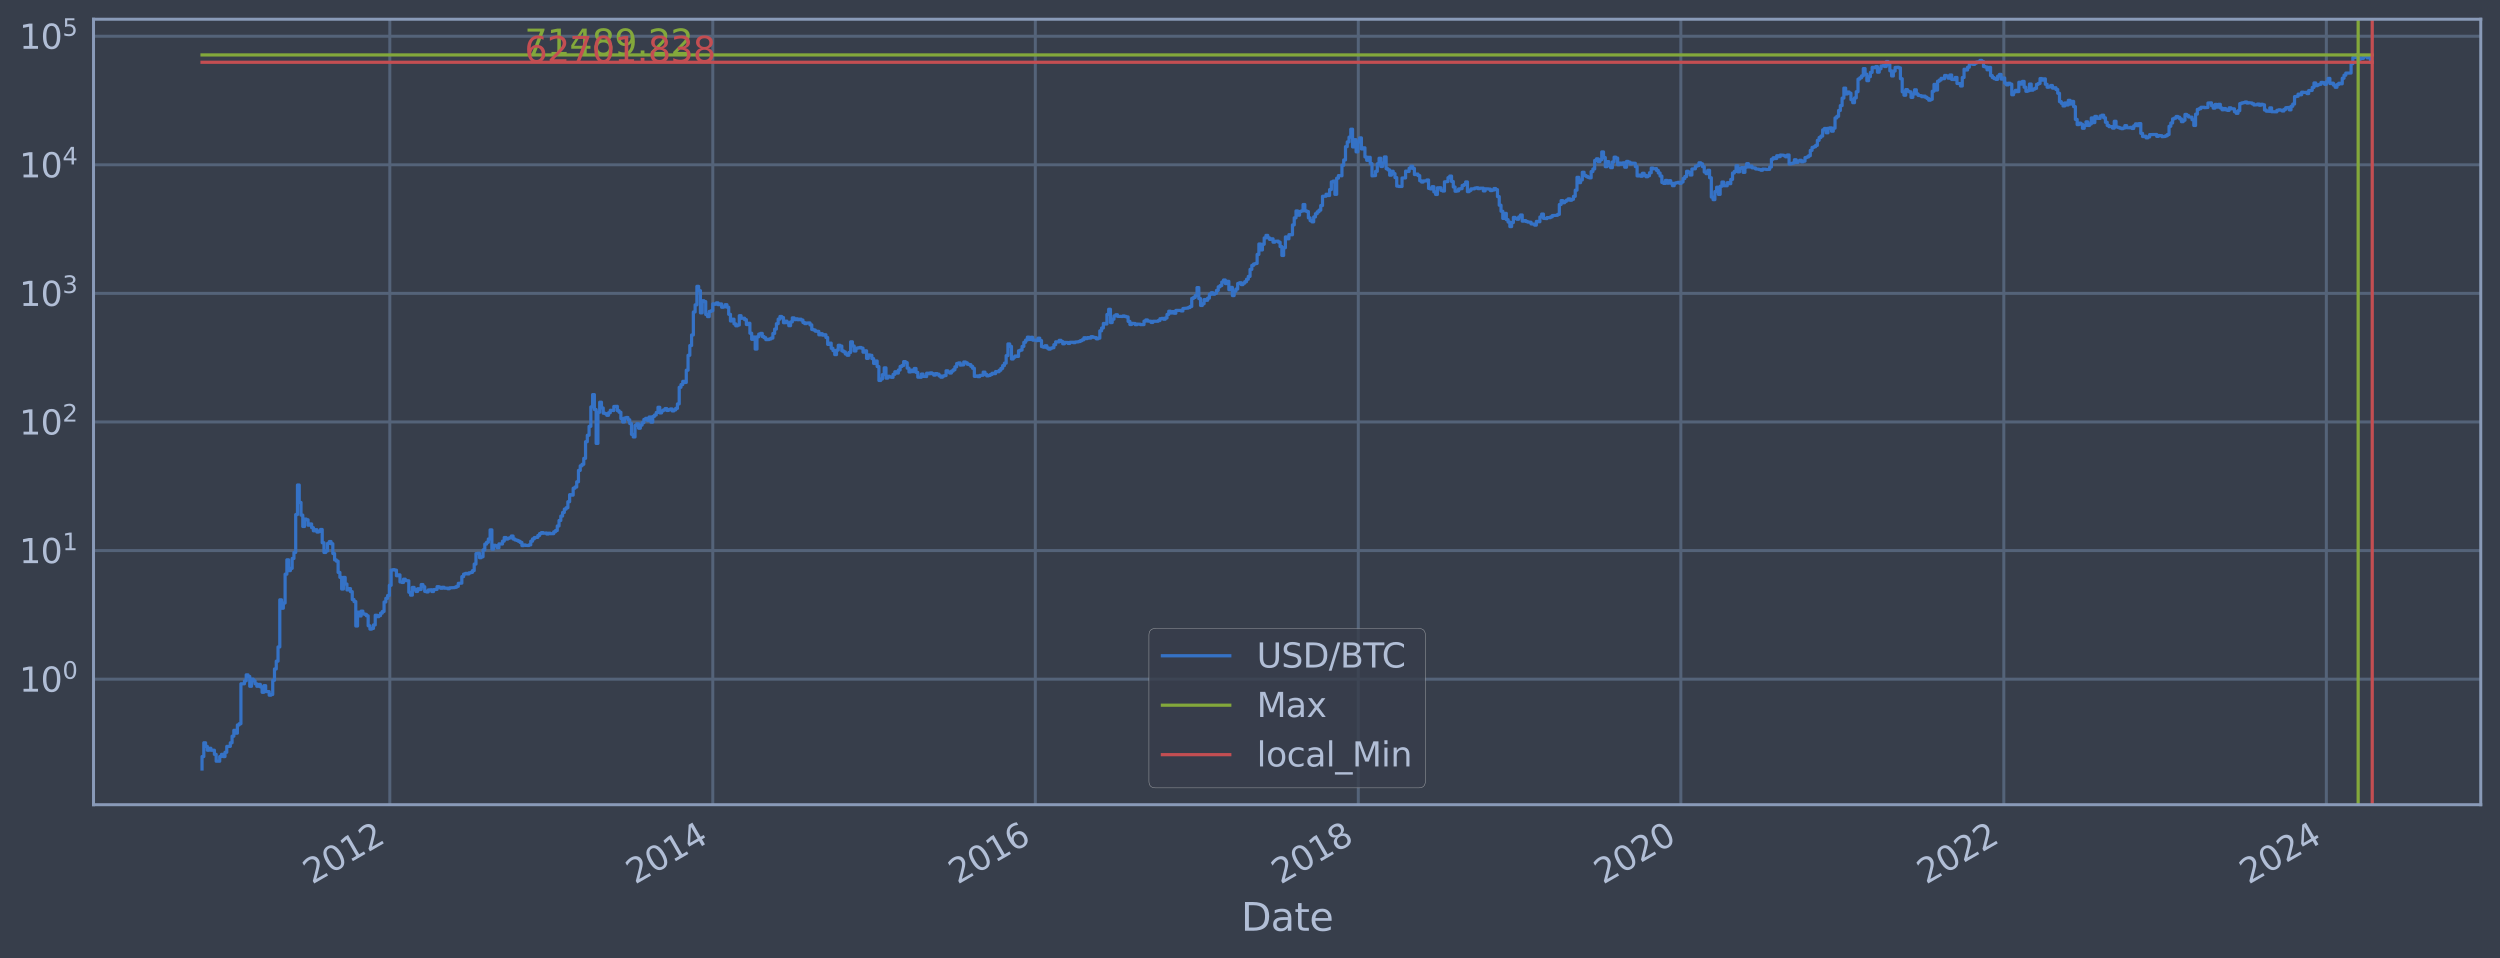 <?xml version="1.0" encoding="utf-8" standalone="no"?>
<!DOCTYPE svg PUBLIC "-//W3C//DTD SVG 1.1//EN"
  "http://www.w3.org/Graphics/SVG/1.1/DTD/svg11.dtd">
<svg xmlns:xlink="http://www.w3.org/1999/xlink" width="934.976pt" height="358.291pt" viewBox="0 0 934.976 358.291" xmlns="http://www.w3.org/2000/svg" version="1.1">
 <defs>
  <style type="text/css">*{stroke-linejoin: round; stroke-linecap: butt}</style>
 </defs>
 <g id="figure_1">
  <g id="patch_1">
   <path d="M 0 358.291 
L 934.976 358.291 
L 934.976 0 
L 0 0 
z
" style="fill: #373e4b"/>
  </g>
  <g id="axes_1">
   <g id="patch_2">
    <path d="M 34.976 300.96 
L 927.776 300.96 
L 927.776 7.2 
L 34.976 7.2 
z
" style="fill: #373e4b"/>
   </g>
   <g id="matplotlib.axis_1">
    <g id="xtick_1">
     <g id="line2d_1">
      <path d="M 145.785 300.96 
L 145.785 7.2 
" clip-path="url(#pd63087144f)" style="fill: none; stroke: #546379; stroke-width: 1.12; stroke-linecap: square"/>
     </g>
     <g id="line2d_2"/>
     <g id="text_1">
      <!-- 2012 -->
      <g style="fill: #b1bed6" transform="translate(116.704 330.885) rotate(-30) scale(0.126 -0.126)">
       <defs>
        <path id="DejaVuSans-32" d="M 1228 531 
L 3431 531 
L 3431 0 
L 469 0 
L 469 531 
Q 828 903 1448 1529 
Q 2069 2156 2228 2338 
Q 2531 2678 2651 2914 
Q 2772 3150 2772 3378 
Q 2772 3750 2511 3984 
Q 2250 4219 1831 4219 
Q 1534 4219 1204 4116 
Q 875 4013 500 3803 
L 500 4441 
Q 881 4594 1212 4672 
Q 1544 4750 1819 4750 
Q 2544 4750 2975 4387 
Q 3406 4025 3406 3419 
Q 3406 3131 3298 2873 
Q 3191 2616 2906 2266 
Q 2828 2175 2409 1742 
Q 1991 1309 1228 531 
z
" transform="scale(0.016)"/>
        <path id="DejaVuSans-30" d="M 2034 4250 
Q 1547 4250 1301 3770 
Q 1056 3291 1056 2328 
Q 1056 1369 1301 889 
Q 1547 409 2034 409 
Q 2525 409 2770 889 
Q 3016 1369 3016 2328 
Q 3016 3291 2770 3770 
Q 2525 4250 2034 4250 
z
M 2034 4750 
Q 2819 4750 3233 4129 
Q 3647 3509 3647 2328 
Q 3647 1150 3233 529 
Q 2819 -91 2034 -91 
Q 1250 -91 836 529 
Q 422 1150 422 2328 
Q 422 3509 836 4129 
Q 1250 4750 2034 4750 
z
" transform="scale(0.016)"/>
        <path id="DejaVuSans-31" d="M 794 531 
L 1825 531 
L 1825 4091 
L 703 3866 
L 703 4441 
L 1819 4666 
L 2450 4666 
L 2450 531 
L 3481 531 
L 3481 0 
L 794 0 
L 794 531 
z
" transform="scale(0.016)"/>
       </defs>
       <use xlink:href="#DejaVuSans-32"/>
       <use xlink:href="#DejaVuSans-30" x="63.623"/>
       <use xlink:href="#DejaVuSans-31" x="127.246"/>
       <use xlink:href="#DejaVuSans-32" x="190.869"/>
      </g>
     </g>
    </g>
    <g id="xtick_2">
     <g id="line2d_3">
      <path d="M 266.575 300.96 
L 266.575 7.2 
" clip-path="url(#pd63087144f)" style="fill: none; stroke: #546379; stroke-width: 1.12; stroke-linecap: square"/>
     </g>
     <g id="line2d_4"/>
     <g id="text_2">
      <!-- 2014 -->
      <g style="fill: #b1bed6" transform="translate(237.494 330.885) rotate(-30) scale(0.126 -0.126)">
       <defs>
        <path id="DejaVuSans-34" d="M 2419 4116 
L 825 1625 
L 2419 1625 
L 2419 4116 
z
M 2253 4666 
L 3047 4666 
L 3047 1625 
L 3713 1625 
L 3713 1100 
L 3047 1100 
L 3047 0 
L 2419 0 
L 2419 1100 
L 313 1100 
L 313 1709 
L 2253 4666 
z
" transform="scale(0.016)"/>
       </defs>
       <use xlink:href="#DejaVuSans-32"/>
       <use xlink:href="#DejaVuSans-30" x="63.623"/>
       <use xlink:href="#DejaVuSans-31" x="127.246"/>
       <use xlink:href="#DejaVuSans-34" x="190.869"/>
      </g>
     </g>
    </g>
    <g id="xtick_3">
     <g id="line2d_5">
      <path d="M 387.2 300.96 
L 387.2 7.2 
" clip-path="url(#pd63087144f)" style="fill: none; stroke: #546379; stroke-width: 1.12; stroke-linecap: square"/>
     </g>
     <g id="line2d_6"/>
     <g id="text_3">
      <!-- 2016 -->
      <g style="fill: #b1bed6" transform="translate(358.119 330.885) rotate(-30) scale(0.126 -0.126)">
       <defs>
        <path id="DejaVuSans-36" d="M 2113 2584 
Q 1688 2584 1439 2293 
Q 1191 2003 1191 1497 
Q 1191 994 1439 701 
Q 1688 409 2113 409 
Q 2538 409 2786 701 
Q 3034 994 3034 1497 
Q 3034 2003 2786 2293 
Q 2538 2584 2113 2584 
z
M 3366 4563 
L 3366 3988 
Q 3128 4100 2886 4159 
Q 2644 4219 2406 4219 
Q 1781 4219 1451 3797 
Q 1122 3375 1075 2522 
Q 1259 2794 1537 2939 
Q 1816 3084 2150 3084 
Q 2853 3084 3261 2657 
Q 3669 2231 3669 1497 
Q 3669 778 3244 343 
Q 2819 -91 2113 -91 
Q 1303 -91 875 529 
Q 447 1150 447 2328 
Q 447 3434 972 4092 
Q 1497 4750 2381 4750 
Q 2619 4750 2861 4703 
Q 3103 4656 3366 4563 
z
" transform="scale(0.016)"/>
       </defs>
       <use xlink:href="#DejaVuSans-32"/>
       <use xlink:href="#DejaVuSans-30" x="63.623"/>
       <use xlink:href="#DejaVuSans-31" x="127.246"/>
       <use xlink:href="#DejaVuSans-36" x="190.869"/>
      </g>
     </g>
    </g>
    <g id="xtick_4">
     <g id="line2d_7">
      <path d="M 507.991 300.96 
L 507.991 7.2 
" clip-path="url(#pd63087144f)" style="fill: none; stroke: #546379; stroke-width: 1.12; stroke-linecap: square"/>
     </g>
     <g id="line2d_8"/>
     <g id="text_4">
      <!-- 2018 -->
      <g style="fill: #b1bed6" transform="translate(478.91 330.885) rotate(-30) scale(0.126 -0.126)">
       <defs>
        <path id="DejaVuSans-38" d="M 2034 2216 
Q 1584 2216 1326 1975 
Q 1069 1734 1069 1313 
Q 1069 891 1326 650 
Q 1584 409 2034 409 
Q 2484 409 2743 651 
Q 3003 894 3003 1313 
Q 3003 1734 2745 1975 
Q 2488 2216 2034 2216 
z
M 1403 2484 
Q 997 2584 770 2862 
Q 544 3141 544 3541 
Q 544 4100 942 4425 
Q 1341 4750 2034 4750 
Q 2731 4750 3128 4425 
Q 3525 4100 3525 3541 
Q 3525 3141 3298 2862 
Q 3072 2584 2669 2484 
Q 3125 2378 3379 2068 
Q 3634 1759 3634 1313 
Q 3634 634 3220 271 
Q 2806 -91 2034 -91 
Q 1263 -91 848 271 
Q 434 634 434 1313 
Q 434 1759 690 2068 
Q 947 2378 1403 2484 
z
M 1172 3481 
Q 1172 3119 1398 2916 
Q 1625 2713 2034 2713 
Q 2441 2713 2670 2916 
Q 2900 3119 2900 3481 
Q 2900 3844 2670 4047 
Q 2441 4250 2034 4250 
Q 1625 4250 1398 4047 
Q 1172 3844 1172 3481 
z
" transform="scale(0.016)"/>
       </defs>
       <use xlink:href="#DejaVuSans-32"/>
       <use xlink:href="#DejaVuSans-30" x="63.623"/>
       <use xlink:href="#DejaVuSans-31" x="127.246"/>
       <use xlink:href="#DejaVuSans-38" x="190.869"/>
      </g>
     </g>
    </g>
    <g id="xtick_5">
     <g id="line2d_9">
      <path d="M 628.616 300.96 
L 628.616 7.2 
" clip-path="url(#pd63087144f)" style="fill: none; stroke: #546379; stroke-width: 1.12; stroke-linecap: square"/>
     </g>
     <g id="line2d_10"/>
     <g id="text_5">
      <!-- 2020 -->
      <g style="fill: #b1bed6" transform="translate(599.535 330.885) rotate(-30) scale(0.126 -0.126)">
       <use xlink:href="#DejaVuSans-32"/>
       <use xlink:href="#DejaVuSans-30" x="63.623"/>
       <use xlink:href="#DejaVuSans-32" x="127.246"/>
       <use xlink:href="#DejaVuSans-30" x="190.869"/>
      </g>
     </g>
    </g>
    <g id="xtick_6">
     <g id="line2d_11">
      <path d="M 749.406 300.96 
L 749.406 7.2 
" clip-path="url(#pd63087144f)" style="fill: none; stroke: #546379; stroke-width: 1.12; stroke-linecap: square"/>
     </g>
     <g id="line2d_12"/>
     <g id="text_6">
      <!-- 2022 -->
      <g style="fill: #b1bed6" transform="translate(720.325 330.885) rotate(-30) scale(0.126 -0.126)">
       <use xlink:href="#DejaVuSans-32"/>
       <use xlink:href="#DejaVuSans-30" x="63.623"/>
       <use xlink:href="#DejaVuSans-32" x="127.246"/>
       <use xlink:href="#DejaVuSans-32" x="190.869"/>
      </g>
     </g>
    </g>
    <g id="xtick_7">
     <g id="line2d_13">
      <path d="M 870.031 300.96 
L 870.031 7.2 
" clip-path="url(#pd63087144f)" style="fill: none; stroke: #546379; stroke-width: 1.12; stroke-linecap: square"/>
     </g>
     <g id="line2d_14"/>
     <g id="text_7">
      <!-- 2024 -->
      <g style="fill: #b1bed6" transform="translate(840.95 330.885) rotate(-30) scale(0.126 -0.126)">
       <use xlink:href="#DejaVuSans-32"/>
       <use xlink:href="#DejaVuSans-30" x="63.623"/>
       <use xlink:href="#DejaVuSans-32" x="127.246"/>
       <use xlink:href="#DejaVuSans-34" x="190.869"/>
      </g>
     </g>
    </g>
    <g id="text_8">
     <!-- Date -->
     <g style="fill: #b1bed6" transform="translate(464.167 348.096) scale(0.144 -0.144)">
      <defs>
       <path id="DejaVuSans-44" d="M 1259 4147 
L 1259 519 
L 2022 519 
Q 2988 519 3436 956 
Q 3884 1394 3884 2338 
Q 3884 3275 3436 3711 
Q 2988 4147 2022 4147 
L 1259 4147 
z
M 628 4666 
L 1925 4666 
Q 3281 4666 3915 4102 
Q 4550 3538 4550 2338 
Q 4550 1131 3912 565 
Q 3275 0 1925 0 
L 628 0 
L 628 4666 
z
" transform="scale(0.016)"/>
       <path id="DejaVuSans-61" d="M 2194 1759 
Q 1497 1759 1228 1600 
Q 959 1441 959 1056 
Q 959 750 1161 570 
Q 1363 391 1709 391 
Q 2188 391 2477 730 
Q 2766 1069 2766 1631 
L 2766 1759 
L 2194 1759 
z
M 3341 1997 
L 3341 0 
L 2766 0 
L 2766 531 
Q 2569 213 2275 61 
Q 1981 -91 1556 -91 
Q 1019 -91 701 211 
Q 384 513 384 1019 
Q 384 1609 779 1909 
Q 1175 2209 1959 2209 
L 2766 2209 
L 2766 2266 
Q 2766 2663 2505 2880 
Q 2244 3097 1772 3097 
Q 1472 3097 1187 3025 
Q 903 2953 641 2809 
L 641 3341 
Q 956 3463 1253 3523 
Q 1550 3584 1831 3584 
Q 2591 3584 2966 3190 
Q 3341 2797 3341 1997 
z
" transform="scale(0.016)"/>
       <path id="DejaVuSans-74" d="M 1172 4494 
L 1172 3500 
L 2356 3500 
L 2356 3053 
L 1172 3053 
L 1172 1153 
Q 1172 725 1289 603 
Q 1406 481 1766 481 
L 2356 481 
L 2356 0 
L 1766 0 
Q 1100 0 847 248 
Q 594 497 594 1153 
L 594 3053 
L 172 3053 
L 172 3500 
L 594 3500 
L 594 4494 
L 1172 4494 
z
" transform="scale(0.016)"/>
       <path id="DejaVuSans-65" d="M 3597 1894 
L 3597 1613 
L 953 1613 
Q 991 1019 1311 708 
Q 1631 397 2203 397 
Q 2534 397 2845 478 
Q 3156 559 3463 722 
L 3463 178 
Q 3153 47 2828 -22 
Q 2503 -91 2169 -91 
Q 1331 -91 842 396 
Q 353 884 353 1716 
Q 353 2575 817 3079 
Q 1281 3584 2069 3584 
Q 2775 3584 3186 3129 
Q 3597 2675 3597 1894 
z
M 3022 2063 
Q 3016 2534 2758 2815 
Q 2500 3097 2075 3097 
Q 1594 3097 1305 2825 
Q 1016 2553 972 2059 
L 3022 2063 
z
" transform="scale(0.016)"/>
      </defs>
      <use xlink:href="#DejaVuSans-44"/>
      <use xlink:href="#DejaVuSans-61" x="77.002"/>
      <use xlink:href="#DejaVuSans-74" x="138.281"/>
      <use xlink:href="#DejaVuSans-65" x="177.49"/>
     </g>
    </g>
   </g>
   <g id="matplotlib.axis_2">
    <g id="ytick_1">
     <g id="line2d_15">
      <path d="M 34.976 253.994 
L 927.776 253.994 
" clip-path="url(#pd63087144f)" style="fill: none; stroke: #546379; stroke-width: 1.12; stroke-linecap: square"/>
     </g>
     <g id="line2d_16"/>
     <g id="text_9">
      <!-- $\mathdefault{10^{0}}$ -->
      <g style="fill: #b1bed6" transform="translate(7.2 258.781) scale(0.126 -0.126)">
       <use xlink:href="#DejaVuSans-31" transform="translate(0 0.766)"/>
       <use xlink:href="#DejaVuSans-30" transform="translate(63.623 0.766)"/>
       <use xlink:href="#DejaVuSans-30" transform="translate(128.203 39.047) scale(0.7)"/>
      </g>
     </g>
    </g>
    <g id="ytick_2">
     <g id="line2d_17">
      <path d="M 34.976 205.904 
L 927.776 205.904 
" clip-path="url(#pd63087144f)" style="fill: none; stroke: #546379; stroke-width: 1.12; stroke-linecap: square"/>
     </g>
     <g id="line2d_18"/>
     <g id="text_10">
      <!-- $\mathdefault{10^{1}}$ -->
      <g style="fill: #b1bed6" transform="translate(7.2 210.691) scale(0.126 -0.126)">
       <use xlink:href="#DejaVuSans-31" transform="translate(0 0.684)"/>
       <use xlink:href="#DejaVuSans-30" transform="translate(63.623 0.684)"/>
       <use xlink:href="#DejaVuSans-31" transform="translate(128.203 38.966) scale(0.7)"/>
      </g>
     </g>
    </g>
    <g id="ytick_3">
     <g id="line2d_19">
      <path d="M 34.976 157.813 
L 927.776 157.813 
" clip-path="url(#pd63087144f)" style="fill: none; stroke: #546379; stroke-width: 1.12; stroke-linecap: square"/>
     </g>
     <g id="line2d_20"/>
     <g id="text_11">
      <!-- $\mathdefault{10^{2}}$ -->
      <g style="fill: #b1bed6" transform="translate(7.2 162.601) scale(0.126 -0.126)">
       <use xlink:href="#DejaVuSans-31" transform="translate(0 0.766)"/>
       <use xlink:href="#DejaVuSans-30" transform="translate(63.623 0.766)"/>
       <use xlink:href="#DejaVuSans-32" transform="translate(128.203 39.047) scale(0.7)"/>
      </g>
     </g>
    </g>
    <g id="ytick_4">
     <g id="line2d_21">
      <path d="M 34.976 109.723 
L 927.776 109.723 
" clip-path="url(#pd63087144f)" style="fill: none; stroke: #546379; stroke-width: 1.12; stroke-linecap: square"/>
     </g>
     <g id="line2d_22"/>
     <g id="text_12">
      <!-- $\mathdefault{10^{3}}$ -->
      <g style="fill: #b1bed6" transform="translate(7.2 114.51) scale(0.126 -0.126)">
       <defs>
        <path id="DejaVuSans-33" d="M 2597 2516 
Q 3050 2419 3304 2112 
Q 3559 1806 3559 1356 
Q 3559 666 3084 287 
Q 2609 -91 1734 -91 
Q 1441 -91 1130 -33 
Q 819 25 488 141 
L 488 750 
Q 750 597 1062 519 
Q 1375 441 1716 441 
Q 2309 441 2620 675 
Q 2931 909 2931 1356 
Q 2931 1769 2642 2001 
Q 2353 2234 1838 2234 
L 1294 2234 
L 1294 2753 
L 1863 2753 
Q 2328 2753 2575 2939 
Q 2822 3125 2822 3475 
Q 2822 3834 2567 4026 
Q 2313 4219 1838 4219 
Q 1578 4219 1281 4162 
Q 984 4106 628 3988 
L 628 4550 
Q 988 4650 1302 4700 
Q 1616 4750 1894 4750 
Q 2613 4750 3031 4423 
Q 3450 4097 3450 3541 
Q 3450 3153 3228 2886 
Q 3006 2619 2597 2516 
z
" transform="scale(0.016)"/>
       </defs>
       <use xlink:href="#DejaVuSans-31" transform="translate(0 0.766)"/>
       <use xlink:href="#DejaVuSans-30" transform="translate(63.623 0.766)"/>
       <use xlink:href="#DejaVuSans-33" transform="translate(128.203 39.047) scale(0.7)"/>
      </g>
     </g>
    </g>
    <g id="ytick_5">
     <g id="line2d_23">
      <path d="M 34.976 61.633 
L 927.776 61.633 
" clip-path="url(#pd63087144f)" style="fill: none; stroke: #546379; stroke-width: 1.12; stroke-linecap: square"/>
     </g>
     <g id="line2d_24"/>
     <g id="text_13">
      <!-- $\mathdefault{10^{4}}$ -->
      <g style="fill: #b1bed6" transform="translate(7.2 66.42) scale(0.126 -0.126)">
       <use xlink:href="#DejaVuSans-31" transform="translate(0 0.684)"/>
       <use xlink:href="#DejaVuSans-30" transform="translate(63.623 0.684)"/>
       <use xlink:href="#DejaVuSans-34" transform="translate(128.203 38.966) scale(0.7)"/>
      </g>
     </g>
    </g>
    <g id="ytick_6">
     <g id="line2d_25">
      <path d="M 34.976 13.543 
L 927.776 13.543 
" clip-path="url(#pd63087144f)" style="fill: none; stroke: #546379; stroke-width: 1.12; stroke-linecap: square"/>
     </g>
     <g id="line2d_26"/>
     <g id="text_14">
      <!-- $\mathdefault{10^{5}}$ -->
      <g style="fill: #b1bed6" transform="translate(7.2 18.33) scale(0.126 -0.126)">
       <defs>
        <path id="DejaVuSans-35" d="M 691 4666 
L 3169 4666 
L 3169 4134 
L 1269 4134 
L 1269 2991 
Q 1406 3038 1543 3061 
Q 1681 3084 1819 3084 
Q 2600 3084 3056 2656 
Q 3513 2228 3513 1497 
Q 3513 744 3044 326 
Q 2575 -91 1722 -91 
Q 1428 -91 1123 -41 
Q 819 9 494 109 
L 494 744 
Q 775 591 1075 516 
Q 1375 441 1709 441 
Q 2250 441 2565 725 
Q 2881 1009 2881 1497 
Q 2881 1984 2565 2268 
Q 2250 2553 1709 2553 
Q 1456 2553 1204 2497 
Q 953 2441 691 2322 
L 691 4666 
z
" transform="scale(0.016)"/>
       </defs>
       <use xlink:href="#DejaVuSans-31" transform="translate(0 0.684)"/>
       <use xlink:href="#DejaVuSans-30" transform="translate(63.623 0.684)"/>
       <use xlink:href="#DejaVuSans-35" transform="translate(128.203 38.966) scale(0.7)"/>
      </g>
     </g>
    </g>
    <g id="ytick_7">
     <g id="line2d_27"/>
    </g>
    <g id="ytick_8">
     <g id="line2d_28"/>
    </g>
    <g id="ytick_9">
     <g id="line2d_29"/>
    </g>
    <g id="ytick_10">
     <g id="line2d_30"/>
    </g>
    <g id="ytick_11">
     <g id="line2d_31"/>
    </g>
    <g id="ytick_12">
     <g id="line2d_32"/>
    </g>
    <g id="ytick_13">
     <g id="line2d_33"/>
    </g>
    <g id="ytick_14">
     <g id="line2d_34"/>
    </g>
    <g id="ytick_15">
     <g id="line2d_35"/>
    </g>
    <g id="ytick_16">
     <g id="line2d_36"/>
    </g>
    <g id="ytick_17">
     <g id="line2d_37"/>
    </g>
    <g id="ytick_18">
     <g id="line2d_38"/>
    </g>
    <g id="ytick_19">
     <g id="line2d_39"/>
    </g>
    <g id="ytick_20">
     <g id="line2d_40"/>
    </g>
    <g id="ytick_21">
     <g id="line2d_41"/>
    </g>
    <g id="ytick_22">
     <g id="line2d_42"/>
    </g>
    <g id="ytick_23">
     <g id="line2d_43"/>
    </g>
    <g id="ytick_24">
     <g id="line2d_44"/>
    </g>
    <g id="ytick_25">
     <g id="line2d_45"/>
    </g>
    <g id="ytick_26">
     <g id="line2d_46"/>
    </g>
    <g id="ytick_27">
     <g id="line2d_47"/>
    </g>
    <g id="ytick_28">
     <g id="line2d_48"/>
    </g>
    <g id="ytick_29">
     <g id="line2d_49"/>
    </g>
    <g id="ytick_30">
     <g id="line2d_50"/>
    </g>
    <g id="ytick_31">
     <g id="line2d_51"/>
    </g>
    <g id="ytick_32">
     <g id="line2d_52"/>
    </g>
    <g id="ytick_33">
     <g id="line2d_53"/>
    </g>
    <g id="ytick_34">
     <g id="line2d_54"/>
    </g>
    <g id="ytick_35">
     <g id="line2d_55"/>
    </g>
    <g id="ytick_36">
     <g id="line2d_56"/>
    </g>
    <g id="ytick_37">
     <g id="line2d_57"/>
    </g>
    <g id="ytick_38">
     <g id="line2d_58"/>
    </g>
    <g id="ytick_39">
     <g id="line2d_59"/>
    </g>
    <g id="ytick_40">
     <g id="line2d_60"/>
    </g>
    <g id="ytick_41">
     <g id="line2d_61"/>
    </g>
    <g id="ytick_42">
     <g id="line2d_62"/>
    </g>
    <g id="ytick_43">
     <g id="line2d_63"/>
    </g>
    <g id="ytick_44">
     <g id="line2d_64"/>
    </g>
    <g id="ytick_45">
     <g id="line2d_65"/>
    </g>
    <g id="ytick_46">
     <g id="line2d_66"/>
    </g>
    <g id="ytick_47">
     <g id="line2d_67"/>
    </g>
    <g id="ytick_48">
     <g id="line2d_68"/>
    </g>
    <g id="ytick_49">
     <g id="line2d_69"/>
    </g>
    <g id="ytick_50">
     <g id="line2d_70"/>
    </g>
    <g id="ytick_51">
     <g id="line2d_71"/>
    </g>
    <g id="ytick_52">
     <g id="line2d_72"/>
    </g>
    <g id="ytick_53">
     <g id="line2d_73"/>
    </g>
    <g id="ytick_54">
     <g id="line2d_74"/>
    </g>
   </g>
   <g id="line2d_75">
    <path d="M 75.558 287.607 
L 75.558 282.947 
L 76.219 282.947 
L 76.219 277.791 
L 76.88 277.791 
L 76.88 279.139 
L 77.541 279.139 
L 77.541 280.58 
L 78.202 280.58 
L 78.202 279.847 
L 78.863 279.847 
L 78.863 280.58 
L 80.185 280.58 
L 80.185 282.128 
L 80.845 282.128 
L 80.845 284.688 
L 82.167 284.688 
L 82.167 282.947 
L 82.828 282.947 
L 82.828 282.128 
L 83.489 282.128 
L 83.489 282.947 
L 84.15 282.947 
L 84.15 281.34 
L 84.811 281.34 
L 84.811 279.139 
L 86.133 279.139 
L 86.133 277.791 
L 86.794 277.791 
L 86.794 275.331 
L 87.455 275.331 
L 87.455 273.131 
L 88.116 273.131 
L 88.116 274.202 
L 88.777 274.202 
L 88.777 271.14 
L 89.438 271.14 
L 89.438 270.671 
L 90.099 270.671 
L 90.099 255.735 
L 91.421 255.735 
L 91.421 254.63 
L 92.082 254.63 
L 92.082 252.386 
L 92.743 252.386 
L 92.743 252.975 
L 93.404 252.975 
L 93.404 256.664 
L 94.065 256.664 
L 94.065 253.994 
L 94.726 253.994 
L 94.726 254.63 
L 95.387 254.63 
L 95.387 255.735 
L 96.048 255.735 
L 96.048 256.664 
L 96.709 256.664 
L 96.709 255.963 
L 97.369 255.963 
L 97.369 256.902 
L 98.03 256.902 
L 98.03 258.917 
L 98.691 258.917 
L 98.691 256.428 
L 99.352 256.428 
L 99.352 258.654 
L 100.674 258.654 
L 100.674 260.002 
L 101.335 260.002 
L 101.335 259.725 
L 101.996 259.725 
L 101.996 254.416 
L 102.657 254.416 
L 102.657 250.186 
L 103.318 250.186 
L 103.318 247.267 
L 103.979 247.267 
L 103.979 241.951 
L 104.64 241.951 
L 104.64 224.322 
L 105.301 224.322 
L 105.301 227.474 
L 105.962 227.474 
L 105.962 225.516 
L 106.623 225.516 
L 106.623 214.741 
L 107.284 214.741 
L 107.284 209.372 
L 107.945 209.372 
L 107.945 213.413 
L 108.606 213.413 
L 108.606 212.562 
L 109.267 212.562 
L 109.267 208.86 
L 109.928 208.86 
L 109.928 206.604 
L 110.589 206.604 
L 110.589 192.443 
L 111.25 192.443 
L 111.25 181.39 
L 111.911 181.39 
L 111.911 187.917 
L 112.572 187.917 
L 112.572 192.642 
L 113.233 192.642 
L 113.233 196.899 
L 113.893 196.899 
L 113.893 194.121 
L 114.554 194.121 
L 114.554 194.396 
L 115.215 194.396 
L 115.215 196.43 
L 115.876 196.43 
L 115.876 195.957 
L 116.537 195.957 
L 116.537 197.338 
L 117.198 197.338 
L 117.198 198.507 
L 117.859 198.507 
L 117.859 198.086 
L 118.52 198.086 
L 118.52 198.981 
L 119.181 198.981 
L 119.181 198.728 
L 119.842 198.728 
L 119.842 198.028 
L 120.503 198.028 
L 120.503 202.985 
L 121.164 202.985 
L 121.164 206.626 
L 121.825 206.626 
L 121.825 206.05 
L 122.486 206.05 
L 122.486 203.24 
L 123.147 203.24 
L 123.147 202.535 
L 123.808 202.535 
L 123.808 203.351 
L 124.469 203.351 
L 124.469 207.019 
L 125.13 207.019 
L 125.13 209.396 
L 125.791 209.396 
L 125.791 209.871 
L 126.452 209.871 
L 126.452 214.081 
L 127.113 214.081 
L 127.113 215.921 
L 127.774 215.921 
L 127.774 220.297 
L 128.435 220.297 
L 128.435 215.955 
L 129.096 215.955 
L 129.096 218.428 
L 129.757 218.428 
L 129.757 220.632 
L 130.417 220.632 
L 130.417 220.131 
L 131.078 220.131 
L 131.078 221.276 
L 131.739 221.276 
L 131.739 224.221 
L 132.4 224.221 
L 132.4 224.988 
L 133.061 224.988 
L 133.061 234.118 
L 133.722 234.118 
L 133.722 228.932 
L 134.383 228.932 
L 134.383 230.364 
L 135.044 230.364 
L 135.044 228.558 
L 135.705 228.558 
L 135.705 229.571 
L 136.366 229.571 
L 136.366 229.766 
L 137.027 229.766 
L 137.027 230.297 
L 137.688 230.297 
L 137.688 234.038 
L 138.349 234.038 
L 138.349 235.279 
L 139.01 235.279 
L 139.01 235.024 
L 139.671 235.024 
L 139.671 233.719 
L 140.332 233.719 
L 140.332 230.096 
L 140.993 230.096 
L 140.993 230.635 
L 141.654 230.635 
L 141.654 230.23 
L 142.315 230.23 
L 142.315 229.313 
L 142.976 229.313 
L 142.976 228.682 
L 143.637 228.682 
L 143.637 225.145 
L 144.298 225.145 
L 144.298 223.774 
L 144.959 223.774 
L 144.959 222.72 
L 145.62 222.72 
L 145.62 218.889 
L 146.281 218.889 
L 146.281 213.175 
L 146.941 213.175 
L 146.941 213.057 
L 147.602 213.057 
L 147.602 213.234 
L 148.263 213.234 
L 148.263 215.323 
L 148.924 215.323 
L 148.924 214.997 
L 149.585 214.997 
L 149.585 217.644 
L 150.246 217.644 
L 150.246 217.828 
L 150.907 217.828 
L 150.907 216.607 
L 151.568 216.607 
L 151.568 217.137 
L 152.89 217.208 
L 152.89 221.495 
L 153.551 221.495 
L 153.551 222.581 
L 154.212 222.581 
L 154.212 219.682 
L 154.873 219.682 
L 154.873 220.464 
L 155.534 220.464 
L 155.534 221.189 
L 156.195 221.189 
L 156.195 220.172 
L 156.856 220.172 
L 156.856 220.464 
L 157.517 220.464 
L 157.517 218.619 
L 158.178 218.619 
L 158.178 219.441 
L 158.839 219.441 
L 158.839 221.189 
L 159.5 221.189 
L 159.5 221.364 
L 160.161 221.364 
L 160.161 220.632 
L 161.483 220.548 
L 161.483 221.233 
L 162.144 221.233 
L 162.144 220.506 
L 163.465 220.422 
L 163.465 219.401 
L 164.126 219.401 
L 164.126 219.601 
L 164.787 219.601 
L 164.787 220.008 
L 165.448 220.008 
L 165.448 219.642 
L 166.109 219.642 
L 166.109 219.967 
L 167.431 219.967 
L 167.431 220.172 
L 168.092 220.172 
L 168.092 219.844 
L 170.075 219.763 
L 170.075 219.642 
L 170.736 219.642 
L 170.736 219.282 
L 171.397 219.282 
L 171.397 218.163 
L 172.719 218.088 
L 172.719 215.653 
L 173.38 215.653 
L 173.38 214.709 
L 174.041 214.709 
L 174.041 214.456 
L 174.702 214.456 
L 174.702 214.645 
L 175.363 214.645 
L 175.363 214.237 
L 176.024 214.237 
L 176.024 214.081 
L 176.685 214.081 
L 176.685 213.413 
L 177.346 213.413 
L 177.346 210.959 
L 178.007 210.959 
L 178.007 207.041 
L 178.668 207.041 
L 178.668 206.909 
L 179.328 206.909 
L 179.328 208.573 
L 179.989 208.573 
L 179.989 208.22 
L 180.65 208.22 
L 180.65 205.654 
L 181.311 205.654 
L 181.311 203.481 
L 181.972 203.481 
L 181.972 202.804 
L 182.633 202.804 
L 182.633 201.58 
L 183.294 201.58 
L 183.294 198.172 
L 183.955 198.172 
L 183.955 205.368 
L 184.616 205.368 
L 184.616 203.932 
L 185.277 203.932 
L 185.277 204.085 
L 185.938 204.085 
L 185.938 204.845 
L 186.599 204.845 
L 186.599 203.407 
L 187.921 203.462 
L 187.921 202.376 
L 188.582 202.376 
L 188.582 201.027 
L 189.243 201.027 
L 189.243 201.614 
L 189.904 201.614 
L 189.904 201.31 
L 190.565 201.31 
L 190.565 201.11 
L 191.226 201.11 
L 191.226 200.472 
L 191.887 200.472 
L 191.887 201.58 
L 192.548 201.58 
L 192.548 201.922 
L 193.209 201.922 
L 193.209 202.131 
L 193.87 202.131 
L 193.87 202.447 
L 194.531 202.447 
L 194.531 202.876 
L 195.192 202.876 
L 195.192 204.046 
L 195.852 204.046 
L 195.852 203.799 
L 196.513 203.799 
L 196.513 203.97 
L 197.835 204.008 
L 197.835 203.781 
L 198.496 203.781 
L 198.496 202.411 
L 199.157 202.411 
L 199.157 201.546 
L 199.818 201.546 
L 199.818 201.044 
L 201.14 200.978 
L 201.14 200.28 
L 201.801 200.28 
L 201.801 199.559 
L 202.462 199.559 
L 202.462 199.177 
L 203.123 199.177 
L 203.123 199.436 
L 204.445 199.329 
L 204.445 199.713 
L 205.106 199.713 
L 205.106 199.405 
L 205.767 199.405 
L 205.767 199.605 
L 207.089 199.574 
L 207.089 198.891 
L 207.75 198.891 
L 207.75 198.419 
L 208.411 198.419 
L 208.411 196.71 
L 209.072 196.71 
L 209.072 194.662 
L 209.733 194.662 
L 209.733 193.01 
L 210.394 193.01 
L 210.394 191.658 
L 211.055 191.658 
L 211.055 190.408 
L 211.716 190.408 
L 211.716 189.887 
L 212.376 189.887 
L 212.376 187.645 
L 213.037 187.645 
L 213.037 185.005 
L 213.698 185.005 
L 213.698 185.175 
L 214.359 185.175 
L 214.359 182.6 
L 215.02 182.6 
L 215.02 182.14 
L 215.681 182.14 
L 215.681 180.192 
L 216.342 180.192 
L 216.342 175.931 
L 217.003 175.931 
L 217.003 174.214 
L 217.664 174.214 
L 217.664 173.645 
L 218.325 173.645 
L 218.325 171.423 
L 218.986 171.423 
L 218.986 165.188 
L 219.647 165.188 
L 219.647 162.792 
L 220.308 162.792 
L 220.308 159.442 
L 220.969 159.442 
L 220.969 152.174 
L 221.63 152.174 
L 221.63 147.571 
L 222.291 147.571 
L 222.291 153.17 
L 222.952 153.17 
L 222.952 165.837 
L 223.613 165.837 
L 223.613 154.194 
L 224.274 154.194 
L 224.274 150.417 
L 224.935 150.417 
L 224.935 152.576 
L 225.596 152.576 
L 225.596 154.534 
L 226.257 154.534 
L 226.257 154.717 
L 226.918 154.717 
L 226.918 155.318 
L 227.579 155.318 
L 227.579 154.358 
L 228.24 154.358 
L 228.24 153.436 
L 229.561 153.541 
L 229.561 152.017 
L 230.883 151.968 
L 230.883 153.589 
L 231.544 153.589 
L 231.544 154.186 
L 232.205 154.186 
L 232.205 156.577 
L 232.866 156.577 
L 232.866 157.818 
L 233.527 157.818 
L 233.527 156.324 
L 234.188 156.324 
L 234.188 156.139 
L 234.849 156.139 
L 234.849 156.994 
L 235.51 156.994 
L 235.51 158.396 
L 236.171 158.396 
L 236.171 162.463 
L 236.832 162.463 
L 236.832 163.411 
L 237.493 163.411 
L 237.493 159.108 
L 238.154 159.108 
L 238.154 158.439 
L 238.815 158.439 
L 238.815 160.156 
L 239.476 160.156 
L 239.476 158.993 
L 240.137 158.993 
L 240.137 158.087 
L 240.798 158.087 
L 240.798 156.87 
L 241.459 156.87 
L 241.459 156.455 
L 242.12 156.455 
L 242.12 157.237 
L 242.781 157.237 
L 242.781 155.947 
L 243.442 155.947 
L 243.442 157.874 
L 244.103 157.874 
L 244.103 155.741 
L 244.764 155.741 
L 244.764 155.209 
L 245.424 155.209 
L 245.424 154.268 
L 246.085 154.268 
L 246.085 152.319 
L 246.746 152.319 
L 246.746 154.426 
L 247.407 154.426 
L 247.407 153.657 
L 248.068 153.657 
L 248.068 153.312 
L 248.729 153.312 
L 248.729 152.802 
L 249.39 152.802 
L 249.39 153.502 
L 250.051 153.502 
L 250.051 153.212 
L 250.712 153.212 
L 250.712 152.945 
L 251.373 152.945 
L 251.373 153.671 
L 252.034 153.671 
L 252.034 153.301 
L 252.695 153.301 
L 252.695 152.725 
L 253.356 152.725 
L 253.356 151.058 
L 254.017 151.058 
L 254.017 144.839 
L 254.678 144.839 
L 254.678 143.83 
L 255.339 143.83 
L 255.339 142.629 
L 256 142.629 
L 256 143.026 
L 256.661 143.026 
L 256.661 138.461 
L 257.322 138.461 
L 257.322 132.878 
L 257.983 132.878 
L 257.983 129.229 
L 258.644 129.229 
L 258.644 125.271 
L 259.305 125.271 
L 259.305 116.678 
L 259.966 116.678 
L 259.966 114.007 
L 260.627 114.007 
L 260.627 107.098 
L 261.287 107.098 
L 261.287 108.7 
L 261.948 108.7 
L 261.948 116.997 
L 262.609 116.997 
L 262.609 112.467 
L 263.27 112.467 
L 263.27 112.801 
L 263.931 112.801 
L 263.931 117.616 
L 264.592 117.616 
L 264.592 118.402 
L 265.253 118.402 
L 265.253 116.469 
L 265.914 116.469 
L 265.914 116.239 
L 266.575 116.239 
L 266.575 113.647 
L 267.236 113.647 
L 267.236 113.784 
L 267.897 113.784 
L 267.897 113.265 
L 268.558 113.265 
L 268.558 113.941 
L 269.219 113.941 
L 269.219 113.67 
L 269.88 113.67 
L 269.88 114.912 
L 270.541 114.912 
L 270.541 114.763 
L 271.202 114.763 
L 271.202 113.943 
L 271.863 113.943 
L 271.863 114.886 
L 272.524 114.886 
L 272.524 117.553 
L 273.185 117.553 
L 273.185 120.047 
L 273.846 120.047 
L 273.846 119.374 
L 274.507 119.374 
L 274.507 121.118 
L 275.168 121.118 
L 275.168 121.851 
L 275.829 121.851 
L 275.829 121.556 
L 276.49 121.556 
L 276.49 118.066 
L 277.151 118.066 
L 277.151 119.047 
L 278.472 119.011 
L 278.472 119.549 
L 279.133 119.549 
L 279.133 121.358 
L 279.794 121.358 
L 279.794 120.893 
L 280.455 120.893 
L 280.455 124.622 
L 281.116 124.622 
L 281.116 126.912 
L 281.777 126.912 
L 281.777 126.032 
L 282.438 126.032 
L 282.438 130.545 
L 283.099 130.545 
L 283.099 125.958 
L 283.76 125.958 
L 283.76 124.961 
L 284.421 124.961 
L 284.421 124.685 
L 285.082 124.685 
L 285.082 125.874 
L 285.743 125.874 
L 285.743 126.306 
L 286.404 126.306 
L 286.404 127.025 
L 287.726 126.984 
L 287.726 126.754 
L 288.387 126.754 
L 288.387 126.441 
L 289.048 126.441 
L 289.048 124.702 
L 289.709 124.702 
L 289.709 123.066 
L 290.37 123.066 
L 290.37 121.064 
L 291.031 121.064 
L 291.031 119.35 
L 291.692 119.35 
L 291.692 118.355 
L 292.353 118.355 
L 292.353 118.759 
L 293.014 118.759 
L 293.014 120.688 
L 293.675 120.688 
L 293.675 120.115 
L 294.335 120.115 
L 294.335 120.709 
L 294.996 120.709 
L 294.996 121.805 
L 295.657 121.805 
L 295.657 120.392 
L 296.318 120.392 
L 296.318 118.87 
L 296.979 118.87 
L 296.979 119.561 
L 297.64 119.561 
L 297.64 119.241 
L 298.301 119.241 
L 298.301 119.571 
L 298.962 119.571 
L 298.962 119.373 
L 299.623 119.373 
L 299.623 119.693 
L 300.284 119.693 
L 300.284 120.613 
L 300.945 120.613 
L 300.945 121.027 
L 301.606 121.027 
L 301.606 120.796 
L 302.928 120.779 
L 302.928 121.5 
L 303.589 121.5 
L 303.589 123.226 
L 304.25 123.226 
L 304.25 123.428 
L 304.911 123.428 
L 304.911 123.867 
L 306.233 123.926 
L 306.233 125.212 
L 306.894 125.212 
L 306.894 124.797 
L 307.555 124.797 
L 307.555 125.344 
L 308.216 125.344 
L 308.216 125.187 
L 308.877 125.187 
L 308.877 126.22 
L 309.538 126.22 
L 309.538 128.8 
L 310.199 128.8 
L 310.199 128.335 
L 310.859 128.335 
L 310.859 130.271 
L 311.52 130.271 
L 311.52 131.125 
L 312.181 131.125 
L 312.181 132.623 
L 312.842 132.623 
L 312.842 130.948 
L 313.503 130.948 
L 313.503 129.132 
L 314.164 129.132 
L 314.164 129.419 
L 314.825 129.419 
L 314.825 131.224 
L 315.486 131.224 
L 315.486 131.596 
L 316.147 131.596 
L 316.147 132.391 
L 316.808 132.391 
L 316.808 132.864 
L 317.469 132.864 
L 317.469 131.833 
L 318.13 131.833 
L 318.13 127.832 
L 318.791 127.832 
L 318.791 129.396 
L 319.452 129.396 
L 319.452 131.267 
L 320.113 131.267 
L 320.113 130.232 
L 320.774 130.232 
L 320.774 130.098 
L 321.435 130.098 
L 321.435 129.953 
L 322.096 129.953 
L 322.096 130.205 
L 322.757 130.205 
L 322.757 131.722 
L 323.418 131.722 
L 323.418 131.189 
L 324.079 131.189 
L 324.079 134.032 
L 324.74 134.032 
L 324.74 132.753 
L 325.401 132.753 
L 325.401 132.882 
L 326.062 132.882 
L 326.062 134.117 
L 326.723 134.117 
L 326.723 135.933 
L 327.383 135.933 
L 327.383 135.009 
L 328.044 135.009 
L 328.044 137.094 
L 328.705 137.094 
L 328.705 142.297 
L 329.366 142.297 
L 329.366 141.729 
L 330.027 141.729 
L 330.027 140.084 
L 330.688 140.084 
L 330.688 137.577 
L 331.349 137.577 
L 331.349 141.418 
L 332.01 141.418 
L 332.01 140.719 
L 332.671 140.719 
L 332.671 140.977 
L 333.332 140.977 
L 333.332 141.126 
L 333.993 141.126 
L 333.993 140.013 
L 334.654 140.013 
L 334.654 139.032 
L 335.315 139.032 
L 335.315 139.534 
L 335.976 139.534 
L 335.976 138.386 
L 336.637 138.386 
L 336.637 137.065 
L 337.298 137.065 
L 337.298 136.686 
L 337.959 136.686 
L 337.959 135.227 
L 338.62 135.227 
L 338.62 135.629 
L 339.281 135.629 
L 339.281 137.689 
L 339.942 137.689 
L 339.942 139.098 
L 340.603 139.098 
L 340.603 138.431 
L 341.264 138.431 
L 341.264 138.972 
L 341.925 138.972 
L 341.925 137.816 
L 342.586 137.816 
L 342.586 139.27 
L 343.247 139.27 
L 343.247 141.063 
L 344.568 141.097 
L 344.568 139.893 
L 345.229 139.893 
L 345.229 140.758 
L 346.551 140.82 
L 346.551 139.575 
L 347.212 139.575 
L 347.212 139.778 
L 347.873 139.778 
L 347.873 139.447 
L 348.534 139.447 
L 348.534 139.759 
L 349.195 139.759 
L 349.195 140.291 
L 349.856 140.291 
L 349.856 139.725 
L 350.517 139.725 
L 350.517 139.941 
L 351.178 139.941 
L 351.178 140.569 
L 351.839 140.569 
L 351.839 141.075 
L 352.5 141.075 
L 352.5 140.632 
L 353.161 140.632 
L 353.161 140.454 
L 353.822 140.454 
L 353.822 138.678 
L 354.483 138.678 
L 354.483 139.12 
L 355.144 139.12 
L 355.144 139.512 
L 355.805 139.512 
L 355.805 138.796 
L 356.466 138.796 
L 356.466 138.289 
L 357.127 138.289 
L 357.127 137.183 
L 357.788 137.183 
L 357.788 135.946 
L 358.449 135.946 
L 358.449 135.727 
L 359.11 135.727 
L 359.11 136.554 
L 360.431 136.462 
L 360.431 135.375 
L 361.092 135.375 
L 361.092 135.689 
L 361.753 135.689 
L 361.753 136.226 
L 362.414 136.226 
L 362.414 136.36 
L 363.075 136.36 
L 363.075 136.993 
L 363.736 136.993 
L 363.736 137.743 
L 364.397 137.743 
L 364.397 140.761 
L 365.058 140.761 
L 365.058 140.588 
L 365.719 140.588 
L 365.719 140.867 
L 366.38 140.867 
L 366.38 140.395 
L 367.702 140.352 
L 367.702 139.166 
L 368.363 139.166 
L 368.363 139.993 
L 369.024 139.993 
L 369.024 140.57 
L 369.685 140.57 
L 369.685 140.403 
L 370.346 140.403 
L 370.346 140.058 
L 371.007 140.058 
L 371.007 139.604 
L 371.668 139.604 
L 371.668 139.724 
L 372.329 139.724 
L 372.329 138.946 
L 373.651 139.037 
L 373.651 138.471 
L 374.312 138.471 
L 374.312 137.774 
L 374.973 137.774 
L 374.973 136.735 
L 375.634 136.735 
L 375.634 135.816 
L 376.294 135.816 
L 376.294 132.994 
L 376.955 132.994 
L 376.955 128.627 
L 377.616 128.627 
L 377.616 129.549 
L 378.277 129.549 
L 378.277 134.253 
L 378.938 134.253 
L 378.938 133.588 
L 379.599 133.588 
L 379.599 133.139 
L 380.26 133.139 
L 380.26 133.295 
L 380.921 133.295 
L 380.921 131.177 
L 381.582 131.177 
L 381.582 130.912 
L 382.243 130.912 
L 382.243 129.553 
L 382.904 129.553 
L 382.904 128.017 
L 383.565 128.017 
L 383.565 127.186 
L 384.226 127.186 
L 384.226 126.097 
L 384.887 126.097 
L 384.887 126.948 
L 385.548 126.948 
L 385.548 126.147 
L 386.209 126.147 
L 386.209 127.194 
L 387.531 127.216 
L 387.531 127.386 
L 388.192 127.386 
L 388.192 126.473 
L 388.853 126.473 
L 388.853 127.372 
L 389.514 127.372 
L 389.514 129.632 
L 390.175 129.632 
L 390.175 129.849 
L 390.836 129.849 
L 390.836 129.3 
L 391.497 129.3 
L 391.497 130.119 
L 392.158 130.119 
L 392.158 130.576 
L 392.818 130.576 
L 392.818 130.208 
L 393.479 130.208 
L 393.479 130.041 
L 394.14 130.041 
L 394.14 128.902 
L 394.801 128.902 
L 394.801 127.842 
L 396.123 127.879 
L 396.123 127.273 
L 396.784 127.273 
L 396.784 127.717 
L 397.445 127.717 
L 397.445 128.565 
L 398.106 128.565 
L 398.106 128.041 
L 399.428 128.092 
L 399.428 128.449 
L 400.089 128.449 
L 400.089 128.022 
L 401.411 127.993 
L 401.411 128.155 
L 402.072 128.155 
L 402.072 127.916 
L 403.394 127.844 
L 403.394 127.711 
L 404.055 127.711 
L 404.055 127.377 
L 404.716 127.377 
L 404.716 127.063 
L 405.377 127.063 
L 405.377 126.312 
L 406.038 126.312 
L 406.038 126.62 
L 406.699 126.62 
L 406.699 126.262 
L 407.36 126.262 
L 407.36 126.43 
L 408.021 126.43 
L 408.021 125.911 
L 408.682 125.911 
L 408.682 126.132 
L 409.342 126.132 
L 409.342 126.258 
L 410.003 126.258 
L 410.003 126.718 
L 410.664 126.718 
L 410.664 126.461 
L 411.325 126.461 
L 411.325 123.733 
L 411.986 123.733 
L 411.986 122.67 
L 412.647 122.67 
L 412.647 120.967 
L 413.308 120.967 
L 413.308 121.174 
L 413.969 121.174 
L 413.969 117.619 
L 414.63 117.619 
L 414.63 115.677 
L 415.291 115.677 
L 415.291 120.644 
L 415.952 120.644 
L 415.952 119.367 
L 416.613 119.367 
L 416.613 118.151 
L 417.274 118.151 
L 417.274 117.717 
L 417.935 117.717 
L 417.935 118.307 
L 419.918 118.36 
L 419.918 118.166 
L 420.579 118.166 
L 420.579 118.355 
L 421.24 118.355 
L 421.24 118.543 
L 421.901 118.543 
L 421.901 120.199 
L 422.562 120.199 
L 422.562 121.364 
L 423.223 121.364 
L 423.223 120.922 
L 424.545 120.98 
L 424.545 121.43 
L 425.206 121.43 
L 425.206 121.2 
L 426.527 121.254 
L 426.527 121.408 
L 427.849 121.39 
L 427.849 120.11 
L 428.51 120.11 
L 428.51 119.652 
L 429.171 119.652 
L 429.171 120.081 
L 430.493 120.139 
L 430.493 120.599 
L 431.154 120.599 
L 431.154 120.157 
L 433.137 120.144 
L 433.137 119.895 
L 433.798 119.895 
L 433.798 119.203 
L 434.459 119.203 
L 434.459 119.078 
L 435.12 119.078 
L 435.12 119.41 
L 435.781 119.41 
L 435.781 118.916 
L 436.442 118.916 
L 436.442 117.597 
L 437.103 117.597 
L 437.103 116.394 
L 437.764 116.394 
L 437.764 117.069 
L 438.425 117.069 
L 438.425 116.541 
L 439.086 116.541 
L 439.086 117.161 
L 439.747 117.161 
L 439.747 116.101 
L 441.729 116.095 
L 441.729 116.296 
L 442.39 116.296 
L 442.39 115.374 
L 443.712 115.278 
L 443.712 115.231 
L 444.373 115.231 
L 444.373 115.023 
L 445.034 115.023 
L 445.034 114.619 
L 445.695 114.619 
L 445.695 111.603 
L 446.356 111.603 
L 446.356 111.231 
L 447.017 111.231 
L 447.017 110.471 
L 447.678 110.471 
L 447.678 107.56 
L 448.339 107.56 
L 448.339 111.682 
L 449 111.682 
L 449 114.24 
L 449.661 114.24 
L 449.661 113.601 
L 450.322 113.601 
L 450.322 112.025 
L 450.983 112.025 
L 450.983 112.308 
L 451.644 112.308 
L 451.644 111.496 
L 452.305 111.496 
L 452.305 110.073 
L 452.966 110.073 
L 452.966 109.493 
L 453.627 109.493 
L 453.627 110.032 
L 454.288 110.032 
L 454.288 109.698 
L 454.949 109.698 
L 454.949 108.614 
L 455.61 108.614 
L 455.61 107.263 
L 456.271 107.263 
L 456.271 106.798 
L 456.932 106.798 
L 456.932 105.485 
L 457.593 105.485 
L 457.593 104.714 
L 458.253 104.714 
L 458.253 106.054 
L 458.914 106.054 
L 458.914 105.219 
L 459.575 105.219 
L 459.575 108.344 
L 460.236 108.344 
L 460.236 107.487 
L 460.897 107.487 
L 460.897 110.537 
L 461.558 110.537 
L 461.558 108.909 
L 462.219 108.909 
L 462.219 108.116 
L 462.88 108.116 
L 462.88 106.025 
L 463.541 106.025 
L 463.541 105.742 
L 464.202 105.742 
L 464.202 106.438 
L 464.863 106.438 
L 464.863 105.895 
L 465.524 105.895 
L 465.524 105.345 
L 466.185 105.345 
L 466.185 104.437 
L 466.846 104.437 
L 466.846 103.381 
L 467.507 103.381 
L 467.507 100.743 
L 468.168 100.743 
L 468.168 99.251 
L 468.829 99.251 
L 468.829 98.729 
L 469.49 98.729 
L 469.49 98.531 
L 470.151 98.531 
L 470.151 95.155 
L 470.812 95.155 
L 470.812 91.253 
L 471.473 91.253 
L 471.473 93.472 
L 472.134 93.472 
L 472.134 91.353 
L 472.795 91.353 
L 472.795 88.986 
L 473.456 88.986 
L 473.456 88.033 
L 474.117 88.033 
L 474.117 88.933 
L 474.777 88.933 
L 474.777 89.53 
L 475.438 89.53 
L 475.438 89.301 
L 476.099 89.301 
L 476.099 90.569 
L 476.76 90.569 
L 476.76 90.241 
L 478.082 90.173 
L 478.082 90.563 
L 478.743 90.563 
L 478.743 92.229 
L 479.404 92.229 
L 479.404 95.538 
L 480.065 95.538 
L 480.065 92.646 
L 480.726 92.646 
L 480.726 88.608 
L 481.387 88.608 
L 481.387 89.318 
L 482.048 89.318 
L 482.048 87.756 
L 483.37 87.802 
L 483.37 84.111 
L 484.031 84.111 
L 484.031 81.468 
L 484.692 81.468 
L 484.692 78.895 
L 485.353 78.895 
L 485.353 80.487 
L 486.014 80.487 
L 486.014 79.106 
L 486.675 79.106 
L 486.675 78.891 
L 487.336 78.891 
L 487.336 76.496 
L 487.997 76.496 
L 487.997 78.851 
L 488.658 78.851 
L 488.658 79.11 
L 489.319 79.11 
L 489.319 81.486 
L 489.98 81.486 
L 489.98 82.52 
L 490.641 82.52 
L 490.641 82.965 
L 491.301 82.965 
L 491.301 81.128 
L 491.962 81.128 
L 491.962 79.93 
L 492.623 79.93 
L 492.623 79.219 
L 493.284 79.219 
L 493.284 78.593 
L 493.945 78.593 
L 493.945 76.866 
L 494.606 76.866 
L 494.606 73.404 
L 495.928 73.384 
L 495.928 72.651 
L 496.589 72.651 
L 496.589 73.119 
L 497.25 73.119 
L 497.25 70.902 
L 497.911 70.902 
L 497.911 68.018 
L 498.572 68.018 
L 498.572 67.73 
L 499.233 67.73 
L 499.233 72.688 
L 499.894 72.688 
L 499.894 66.639 
L 500.555 66.639 
L 500.555 65.669 
L 501.877 65.745 
L 501.877 61.803 
L 502.538 61.803 
L 502.538 59.809 
L 503.199 59.809 
L 503.199 54.84 
L 503.86 54.84 
L 503.86 53.069 
L 504.521 53.069 
L 504.521 51.291 
L 505.182 51.291 
L 505.182 48.325 
L 505.843 48.325 
L 505.843 54.942 
L 506.504 54.942 
L 506.504 52.242 
L 507.165 52.242 
L 507.165 56.786 
L 507.825 56.786 
L 507.825 53.11 
L 508.486 53.11 
L 508.486 51.567 
L 509.147 51.567 
L 509.147 55.7 
L 509.808 55.7 
L 509.808 55.282 
L 510.469 55.282 
L 510.469 58.702 
L 511.13 58.702 
L 511.13 59.965 
L 511.791 59.965 
L 511.791 58.839 
L 512.452 58.839 
L 512.452 61.211 
L 513.113 61.211 
L 513.113 65.773 
L 514.435 65.663 
L 514.435 64.077 
L 515.096 64.077 
L 515.096 61.264 
L 515.757 61.264 
L 515.757 59.181 
L 516.418 59.181 
L 516.418 62.27 
L 517.079 62.27 
L 517.079 60.951 
L 517.74 60.951 
L 517.74 58.684 
L 518.401 58.684 
L 518.401 63.094 
L 519.062 63.094 
L 519.062 63.534 
L 519.723 63.534 
L 519.723 65.53 
L 520.384 65.53 
L 520.384 64.044 
L 521.045 64.044 
L 521.045 64.945 
L 521.706 64.945 
L 521.706 66.423 
L 522.367 66.423 
L 522.367 69.604 
L 523.028 69.604 
L 523.028 69.729 
L 524.349 69.736 
L 524.349 66.569 
L 525.671 66.537 
L 525.671 63.995 
L 526.332 63.995 
L 526.332 64.137 
L 526.993 64.137 
L 526.993 62.929 
L 527.654 62.929 
L 527.654 62.155 
L 528.315 62.155 
L 528.315 62.994 
L 528.976 62.994 
L 528.976 65.283 
L 529.637 65.283 
L 529.637 65.099 
L 530.298 65.099 
L 530.298 65.671 
L 530.959 65.671 
L 530.959 67.608 
L 531.62 67.608 
L 531.62 68.079 
L 532.281 68.079 
L 532.281 67.67 
L 533.603 67.654 
L 533.603 67.322 
L 534.264 67.322 
L 534.264 70.461 
L 534.925 70.461 
L 534.925 70.667 
L 535.586 70.667 
L 535.586 69.809 
L 536.247 69.809 
L 536.247 71.762 
L 536.908 71.762 
L 536.908 72.731 
L 537.569 72.731 
L 537.569 70.228 
L 538.891 70.221 
L 538.891 71.186 
L 539.552 71.186 
L 539.552 71.453 
L 540.212 71.453 
L 540.212 68.004 
L 541.534 67.903 
L 541.534 66.451 
L 542.195 66.451 
L 542.195 65.851 
L 542.856 65.851 
L 542.856 67.88 
L 543.517 67.88 
L 543.517 69.941 
L 544.178 69.941 
L 544.178 71.524 
L 544.839 71.524 
L 544.839 71.38 
L 545.5 71.38 
L 545.5 70.673 
L 546.161 70.673 
L 546.161 70.547 
L 546.822 70.547 
L 546.822 69.379 
L 547.483 69.379 
L 547.483 69.027 
L 548.144 69.027 
L 548.144 68.037 
L 548.805 68.037 
L 548.805 71.671 
L 549.466 71.671 
L 549.466 71.197 
L 550.127 71.197 
L 550.127 70.639 
L 551.449 70.643 
L 551.449 70.364 
L 552.11 70.364 
L 552.11 70.221 
L 552.771 70.221 
L 552.771 70.562 
L 553.432 70.562 
L 553.432 70.395 
L 554.754 70.371 
L 554.754 71.399 
L 555.415 71.399 
L 555.415 70.599 
L 556.736 70.65 
L 556.736 70.72 
L 557.397 70.72 
L 557.397 71.278 
L 558.058 71.278 
L 558.058 71.081 
L 558.719 71.081 
L 558.719 70.512 
L 559.38 70.512 
L 559.38 70.926 
L 560.041 70.926 
L 560.041 73.525 
L 560.702 73.525 
L 560.702 76.751 
L 561.363 76.751 
L 561.363 79.004 
L 562.024 79.004 
L 562.024 81.686 
L 562.685 81.686 
L 562.685 79.811 
L 563.346 79.811 
L 563.346 82.146 
L 564.007 82.146 
L 564.007 83.038 
L 564.668 83.038 
L 564.668 84.737 
L 565.329 84.737 
L 565.329 83.224 
L 565.99 83.224 
L 565.99 81.3 
L 566.651 81.3 
L 566.651 81.724 
L 567.312 81.724 
L 567.312 82.005 
L 567.973 82.005 
L 567.973 81.132 
L 568.634 81.132 
L 568.634 80.399 
L 569.295 80.399 
L 569.295 82.704 
L 569.956 82.704 
L 569.956 82.498 
L 570.617 82.498 
L 570.617 82.822 
L 571.278 82.822 
L 571.278 83.044 
L 572.6 83.109 
L 572.6 83.739 
L 573.921 83.823 
L 573.921 84.197 
L 574.582 84.197 
L 574.582 82.8 
L 575.243 82.8 
L 575.243 82.923 
L 575.904 82.923 
L 575.904 81.157 
L 576.565 81.157 
L 576.565 80.054 
L 577.226 80.054 
L 577.226 81.66 
L 578.548 81.762 
L 578.548 81.37 
L 579.87 81.401 
L 579.87 81.104 
L 580.531 81.104 
L 580.531 80.619 
L 582.514 80.518 
L 582.514 80.183 
L 583.175 80.183 
L 583.175 76.484 
L 583.836 76.484 
L 583.836 75.017 
L 584.497 75.017 
L 584.497 75.808 
L 585.158 75.808 
L 585.158 75.304 
L 585.819 75.304 
L 585.819 74.856 
L 586.48 74.856 
L 586.48 74.371 
L 587.141 74.371 
L 587.141 74.888 
L 587.802 74.888 
L 587.802 74.541 
L 588.463 74.541 
L 588.463 73.43 
L 589.124 73.43 
L 589.124 71.124 
L 589.784 71.124 
L 589.784 66.313 
L 590.445 66.313 
L 590.445 68.306 
L 591.106 68.306 
L 591.106 67.294 
L 591.767 67.294 
L 591.767 64.435 
L 592.428 64.435 
L 592.428 65.594 
L 593.089 65.594 
L 593.089 65.944 
L 593.75 65.944 
L 593.75 66.298 
L 594.411 66.298 
L 594.411 66.51 
L 595.072 66.51 
L 595.072 64.162 
L 595.733 64.162 
L 595.733 63.19 
L 596.394 63.19 
L 596.394 59.998 
L 597.055 59.998 
L 597.055 59.392 
L 597.716 59.392 
L 597.716 60.458 
L 598.377 60.458 
L 598.377 59.728 
L 599.038 59.728 
L 599.038 56.828 
L 599.699 56.828 
L 599.699 58.917 
L 600.36 58.917 
L 600.36 62.325 
L 601.021 62.325 
L 601.021 60.441 
L 601.682 60.441 
L 601.682 61.896 
L 602.343 61.896 
L 602.343 62.702 
L 603.004 62.702 
L 603.004 60.556 
L 603.665 60.556 
L 603.665 58.777 
L 604.326 58.777 
L 604.326 59.114 
L 604.987 59.114 
L 604.987 61.598 
L 605.648 61.598 
L 605.648 60.98 
L 606.308 60.98 
L 606.308 61.401 
L 606.969 61.401 
L 606.969 60.894 
L 607.63 60.894 
L 607.63 62.534 
L 608.291 62.534 
L 608.291 60.374 
L 608.952 60.374 
L 608.952 60.64 
L 609.613 60.64 
L 609.613 61.303 
L 610.274 61.303 
L 610.274 60.995 
L 611.596 61.065 
L 611.596 62.305 
L 612.257 62.305 
L 612.257 65.793 
L 612.918 65.793 
L 612.918 65.467 
L 613.579 65.467 
L 613.579 65.912 
L 614.24 65.912 
L 614.24 64.813 
L 614.901 64.813 
L 614.901 65.566 
L 615.562 65.566 
L 615.562 66.094 
L 616.223 66.094 
L 616.223 65.721 
L 616.884 65.721 
L 616.884 64.622 
L 617.545 64.622 
L 617.545 62.852 
L 618.206 62.852 
L 618.206 63.146 
L 619.528 63.052 
L 619.528 63.748 
L 620.189 63.748 
L 620.189 64.705 
L 620.85 64.705 
L 620.85 65.839 
L 621.511 65.839 
L 621.511 68.245 
L 622.171 68.245 
L 622.171 68.6 
L 622.832 68.6 
L 622.832 67.481 
L 623.493 67.481 
L 623.493 68.515 
L 624.154 68.515 
L 624.154 67.579 
L 624.815 67.579 
L 624.815 68.526 
L 625.476 68.526 
L 625.476 69.445 
L 626.137 69.445 
L 626.137 68.523 
L 626.798 68.523 
L 626.798 68.348 
L 627.459 68.348 
L 627.459 68.203 
L 628.12 68.203 
L 628.12 68.565 
L 628.781 68.565 
L 628.781 68.059 
L 629.442 68.059 
L 629.442 66.775 
L 630.103 66.775 
L 630.103 66.021 
L 630.764 66.021 
L 630.764 64.066 
L 631.425 64.066 
L 631.425 64.488 
L 632.086 64.488 
L 632.086 65.456 
L 632.747 65.456 
L 632.747 63.194 
L 634.069 63.116 
L 634.069 62.15 
L 634.73 62.15 
L 634.73 61.939 
L 635.391 61.939 
L 635.391 60.877 
L 636.052 60.877 
L 636.052 61.259 
L 636.713 61.259 
L 636.713 62.335 
L 637.374 62.335 
L 637.374 64.337 
L 638.035 64.337 
L 638.035 64.944 
L 638.695 64.944 
L 638.695 63.678 
L 639.356 63.678 
L 639.356 66.472 
L 640.017 66.472 
L 640.017 73.709 
L 640.678 73.709 
L 640.678 74.667 
L 641.339 74.667 
L 641.339 71.651 
L 642 71.651 
L 642 70.002 
L 642.661 70.002 
L 642.661 72.705 
L 643.322 72.705 
L 643.322 69.66 
L 643.983 69.66 
L 643.983 68.083 
L 644.644 68.083 
L 644.644 69.464 
L 645.966 69.468 
L 645.966 68.323 
L 646.627 68.323 
L 646.627 68.695 
L 647.288 68.695 
L 647.288 67.094 
L 647.949 67.094 
L 647.949 64.713 
L 648.61 64.713 
L 648.61 64.1 
L 649.271 64.1 
L 649.271 62.009 
L 649.932 62.009 
L 649.932 64.269 
L 650.593 64.269 
L 650.593 62.957 
L 651.254 62.957 
L 651.254 62.681 
L 651.915 62.681 
L 651.915 64.468 
L 652.576 64.468 
L 652.576 62.553 
L 653.237 62.553 
L 653.237 61.211 
L 653.898 61.211 
L 653.898 62.434 
L 654.559 62.434 
L 654.559 62.108 
L 655.219 62.108 
L 655.219 62.763 
L 656.541 62.804 
L 656.541 63.183 
L 657.863 63.282 
L 657.863 63.408 
L 658.524 63.408 
L 658.524 63.666 
L 659.185 63.666 
L 659.185 63.247 
L 660.507 63.293 
L 660.507 63.389 
L 661.829 63.341 
L 661.829 62.457 
L 662.49 62.457 
L 662.49 59.562 
L 663.151 59.562 
L 663.151 59 
L 663.812 59 
L 663.812 59.277 
L 664.473 59.277 
L 664.473 58.234 
L 665.134 58.234 
L 665.134 58.582 
L 665.795 58.582 
L 665.795 57.976 
L 667.117 58.06 
L 667.117 58.24 
L 667.778 58.24 
L 667.778 58.651 
L 668.439 58.651 
L 668.439 57.959 
L 669.1 57.959 
L 669.1 61.303 
L 669.761 61.303 
L 669.761 61.163 
L 670.422 61.163 
L 670.422 60.954 
L 671.083 60.954 
L 671.083 59.749 
L 671.743 59.749 
L 671.743 60.753 
L 672.404 60.753 
L 672.404 60.234 
L 673.065 60.234 
L 673.065 59.947 
L 673.726 59.947 
L 673.726 60.512 
L 674.387 60.512 
L 674.387 60.277 
L 675.048 60.277 
L 675.048 58.94 
L 675.709 58.94 
L 675.709 58.708 
L 676.37 58.708 
L 676.37 58.251 
L 677.031 58.251 
L 677.031 56.243 
L 677.692 56.243 
L 677.692 55.132 
L 678.353 55.132 
L 678.353 54.891 
L 679.014 54.891 
L 679.014 54.375 
L 679.675 54.375 
L 679.675 52.493 
L 680.336 52.493 
L 680.336 51.435 
L 680.997 51.435 
L 680.997 50.891 
L 681.658 50.891 
L 681.658 48.574 
L 682.319 48.574 
L 682.319 48.039 
L 682.98 48.039 
L 682.98 49.67 
L 683.641 49.67 
L 683.641 47.98 
L 684.302 47.98 
L 684.302 47.817 
L 684.963 47.817 
L 684.963 49.072 
L 685.624 49.072 
L 685.624 47.926 
L 686.285 47.926 
L 686.285 44.101 
L 686.946 44.101 
L 686.946 43.502 
L 687.607 43.502 
L 687.607 41.324 
L 688.267 41.324 
L 688.267 39.5 
L 688.928 39.5 
L 688.928 36.697 
L 689.589 36.697 
L 689.589 32.95 
L 690.25 32.95 
L 690.25 35.146 
L 690.911 35.146 
L 690.911 34.405 
L 691.572 34.405 
L 691.572 34.869 
L 692.233 34.869 
L 692.233 37.276 
L 692.894 37.276 
L 692.894 38.399 
L 693.555 38.399 
L 693.555 36.612 
L 694.216 36.612 
L 694.216 34.307 
L 694.877 34.307 
L 694.877 29.596 
L 695.538 29.596 
L 695.538 29.104 
L 696.199 29.104 
L 696.199 28.374 
L 696.86 28.374 
L 696.86 25.652 
L 697.521 25.652 
L 697.521 27.76 
L 698.182 27.76 
L 698.182 30.167 
L 698.843 30.167 
L 698.843 28.678 
L 699.504 28.678 
L 699.504 27.081 
L 700.165 27.081 
L 700.165 25.191 
L 700.826 25.191 
L 700.826 25.33 
L 701.487 25.33 
L 701.487 24.889 
L 702.148 24.889 
L 702.148 26.997 
L 702.809 26.997 
L 702.809 25.734 
L 703.47 25.734 
L 703.47 24.656 
L 704.131 24.656 
L 704.131 24.544 
L 704.791 24.544 
L 704.791 24.883 
L 705.452 24.883 
L 705.452 23.01 
L 706.113 23.01 
L 706.113 24.182 
L 706.774 24.182 
L 706.774 26.486 
L 707.435 26.486 
L 707.435 28.409 
L 708.096 28.409 
L 708.096 26.574 
L 708.757 26.574 
L 708.757 25.205 
L 710.079 25.144 
L 710.079 25.375 
L 710.74 25.375 
L 710.74 29.429 
L 711.401 29.429 
L 711.401 34.329 
L 712.062 34.329 
L 712.062 35.616 
L 712.723 35.616 
L 712.723 33.508 
L 713.384 33.508 
L 713.384 34.134 
L 714.045 34.134 
L 714.045 34.373 
L 714.706 34.373 
L 714.706 36.415 
L 715.367 36.415 
L 715.367 35.176 
L 716.028 35.176 
L 716.028 33.574 
L 716.689 33.574 
L 716.689 35.118 
L 717.35 35.118 
L 717.35 35.685 
L 718.672 35.796 
L 718.672 36.162 
L 719.333 36.162 
L 719.333 35.945 
L 719.994 35.945 
L 719.994 36.374 
L 720.654 36.374 
L 720.654 36.816 
L 721.315 36.816 
L 721.315 37.482 
L 721.976 37.482 
L 721.976 37.147 
L 722.637 37.147 
L 722.637 34.13 
L 723.298 34.13 
L 723.298 31.555 
L 723.959 31.555 
L 723.959 33.676 
L 724.62 33.676 
L 724.62 30.391 
L 725.281 30.391 
L 725.281 29.938 
L 725.942 29.938 
L 725.942 29.287 
L 726.603 29.287 
L 726.603 29.43 
L 727.264 29.43 
L 727.264 28.22 
L 727.925 28.22 
L 727.925 28.417 
L 728.586 28.417 
L 728.586 29.243 
L 729.247 29.243 
L 729.247 28.042 
L 729.908 28.042 
L 729.908 29.726 
L 731.23 29.734 
L 731.23 28.966 
L 731.891 28.966 
L 731.891 31.218 
L 733.213 31.259 
L 733.213 32.159 
L 733.874 32.159 
L 733.874 28.991 
L 734.535 28.991 
L 734.535 25.899 
L 735.196 25.899 
L 735.196 26.172 
L 735.857 26.172 
L 735.857 25.138 
L 736.518 25.138 
L 736.518 23.537 
L 737.178 23.537 
L 737.178 23.971 
L 737.839 23.971 
L 737.839 24.092 
L 738.5 24.092 
L 738.5 23.618 
L 739.161 23.618 
L 739.161 23.208 
L 739.822 23.208 
L 739.822 23.096 
L 740.483 23.096 
L 740.483 22.592 
L 741.144 22.592 
L 741.144 23 
L 741.805 23 
L 741.805 24.872 
L 742.466 24.872 
L 742.466 25.072 
L 743.127 25.072 
L 743.127 26.105 
L 743.788 26.105 
L 743.788 25.199 
L 744.449 25.199 
L 744.449 28.28 
L 745.11 28.28 
L 745.11 29.021 
L 745.771 29.021 
L 745.771 29.42 
L 746.432 29.42 
L 746.432 29.683 
L 747.093 29.683 
L 747.093 28.47 
L 747.754 28.47 
L 747.754 27.824 
L 748.415 27.824 
L 748.415 29.576 
L 749.076 29.576 
L 749.076 29.167 
L 749.737 29.167 
L 749.737 31.111 
L 750.398 31.111 
L 750.398 31.736 
L 751.059 31.736 
L 751.059 31.121 
L 751.72 31.121 
L 751.72 31.472 
L 752.381 31.472 
L 752.381 35.426 
L 753.042 35.426 
L 753.042 34.408 
L 753.702 34.408 
L 753.702 33.796 
L 754.363 33.796 
L 754.363 34.256 
L 755.024 34.256 
L 755.024 30.768 
L 755.685 30.768 
L 755.685 31.463 
L 756.346 31.463 
L 756.346 30.437 
L 757.007 30.437 
L 757.007 32.62 
L 757.668 32.62 
L 757.668 34.144 
L 758.329 34.144 
L 758.329 33.914 
L 758.99 33.914 
L 758.99 31.431 
L 759.651 31.431 
L 759.651 33.734 
L 760.312 33.734 
L 760.312 33.348 
L 760.973 33.348 
L 760.973 33.038 
L 761.634 33.038 
L 761.634 31.551 
L 762.295 31.551 
L 762.295 31.216 
L 762.956 31.216 
L 762.956 29.375 
L 763.617 29.375 
L 763.617 29.971 
L 764.278 29.971 
L 764.278 29.485 
L 764.939 29.485 
L 764.939 31.523 
L 765.6 31.523 
L 765.6 32.627 
L 766.261 32.627 
L 766.261 32.478 
L 766.922 32.478 
L 766.922 31.974 
L 767.583 31.974 
L 767.583 32.961 
L 768.244 32.961 
L 768.244 32.801 
L 768.905 32.801 
L 768.905 33.473 
L 769.566 33.473 
L 769.566 34.873 
L 770.226 34.873 
L 770.226 38.001 
L 770.887 38.001 
L 770.887 38.637 
L 771.548 38.637 
L 771.548 39.628 
L 772.209 39.628 
L 772.209 38.495 
L 772.87 38.495 
L 772.87 39.257 
L 773.531 39.257 
L 773.531 37.527 
L 774.192 37.527 
L 774.192 38.911 
L 774.853 38.911 
L 774.853 37.924 
L 775.514 37.924 
L 775.514 39.874 
L 776.175 39.874 
L 776.175 44.65 
L 776.836 44.65 
L 776.836 46.6 
L 777.497 46.6 
L 777.497 46.05 
L 778.158 46.05 
L 778.158 46.436 
L 778.819 46.436 
L 778.819 47.98 
L 779.48 47.98 
L 779.48 46.968 
L 780.141 46.968 
L 780.141 45.566 
L 780.802 45.566 
L 780.802 46.924 
L 781.463 46.924 
L 781.463 46.363 
L 782.124 46.363 
L 782.124 44.098 
L 782.785 44.098 
L 782.785 45.841 
L 783.446 45.841 
L 783.446 43.531 
L 784.107 43.531 
L 784.107 44.254 
L 785.429 44.286 
L 785.429 43.384 
L 786.09 43.384 
L 786.09 43.077 
L 786.75 43.077 
L 786.75 44.062 
L 787.411 44.062 
L 787.411 45.741 
L 788.072 45.741 
L 788.072 46.914 
L 788.733 46.914 
L 788.733 47.374 
L 790.055 47.33 
L 790.055 47.922 
L 790.716 47.922 
L 790.716 45.362 
L 791.377 45.362 
L 791.377 47.478 
L 792.038 47.478 
L 792.038 47.64 
L 792.699 47.64 
L 792.699 47.922 
L 793.36 47.922 
L 793.36 48.113 
L 794.021 48.113 
L 794.021 47.885 
L 794.682 47.885 
L 794.682 46.982 
L 795.343 46.982 
L 795.343 47.748 
L 796.665 47.811 
L 796.665 47.633 
L 797.326 47.633 
L 797.326 48.04 
L 797.987 48.04 
L 797.987 47.051 
L 798.648 47.051 
L 798.648 46.321 
L 799.309 46.321 
L 799.309 46.996 
L 799.97 46.996 
L 799.97 46.217 
L 800.631 46.217 
L 800.631 49.886 
L 801.292 49.886 
L 801.292 51.063 
L 801.953 51.063 
L 801.953 50.944 
L 802.613 50.944 
L 802.613 51.564 
L 803.274 51.564 
L 803.274 51.233 
L 803.935 51.233 
L 803.935 50.342 
L 806.579 50.298 
L 806.579 51.001 
L 807.24 51.001 
L 807.24 50.668 
L 808.562 50.751 
L 808.562 51.125 
L 809.884 51.031 
L 809.884 50.765 
L 810.545 50.765 
L 810.545 50.316 
L 811.206 50.316 
L 811.206 47.226 
L 811.867 47.226 
L 811.867 45.994 
L 812.528 45.994 
L 812.528 44.445 
L 813.189 44.445 
L 813.189 44.156 
L 813.85 44.156 
L 813.85 43.562 
L 814.511 43.562 
L 814.511 43.829 
L 815.172 43.829 
L 815.172 44.453 
L 815.833 44.453 
L 815.833 45.512 
L 816.494 45.512 
L 816.494 44.966 
L 817.155 44.966 
L 817.155 42.798 
L 817.816 42.798 
L 817.816 43.188 
L 818.477 43.188 
L 818.477 43.733 
L 819.798 43.818 
L 819.798 44.78 
L 820.459 44.78 
L 820.459 46.923 
L 821.12 46.923 
L 821.12 42.691 
L 821.781 42.691 
L 821.781 40.908 
L 822.442 40.908 
L 822.442 40.653 
L 823.103 40.653 
L 823.103 40.129 
L 824.425 40.105 
L 824.425 40.277 
L 825.747 40.185 
L 825.747 38.525 
L 827.069 38.467 
L 827.069 39.52 
L 827.73 39.52 
L 827.73 40.437 
L 828.391 40.437 
L 828.391 39.053 
L 829.052 39.053 
L 829.052 40.065 
L 829.713 40.065 
L 829.713 39.014 
L 830.374 39.014 
L 830.374 40.4 
L 831.035 40.4 
L 831.035 41.055 
L 831.696 41.055 
L 831.696 40.583 
L 832.357 40.583 
L 832.357 41.078 
L 833.018 41.078 
L 833.018 41.297 
L 833.679 41.297 
L 833.679 40.321 
L 834.34 40.321 
L 834.34 40.695 
L 835.661 40.701 
L 835.661 41.796 
L 836.322 41.796 
L 836.322 42.39 
L 836.983 42.39 
L 836.983 41.408 
L 837.644 41.408 
L 837.644 38.756 
L 838.305 38.756 
L 838.305 38.504 
L 838.966 38.504 
L 838.966 38.363 
L 839.627 38.363 
L 839.627 38.156 
L 840.288 38.156 
L 840.288 38.54 
L 840.949 38.54 
L 840.949 38.418 
L 842.271 38.522 
L 842.271 38.827 
L 842.932 38.827 
L 842.932 39.268 
L 844.254 39.17 
L 844.254 38.91 
L 844.915 38.91 
L 844.915 39.362 
L 845.576 39.362 
L 845.576 38.993 
L 846.237 38.993 
L 846.237 39.193 
L 846.898 39.193 
L 846.898 41.152 
L 847.559 41.152 
L 847.559 41.578 
L 848.881 41.637 
L 848.881 40.331 
L 849.542 40.331 
L 849.542 41.783 
L 851.525 41.812 
L 851.525 41.251 
L 852.185 41.251 
L 852.185 41.072 
L 852.846 41.072 
L 852.846 41.215 
L 853.507 41.215 
L 853.507 41.507 
L 854.168 41.507 
L 854.168 40.912 
L 854.829 40.912 
L 854.829 40.281 
L 856.151 40.176 
L 856.151 41.076 
L 856.812 41.076 
L 856.812 39.747 
L 857.473 39.747 
L 857.473 38.911 
L 858.134 38.911 
L 858.134 36.134 
L 858.795 36.134 
L 858.795 36.019 
L 859.456 36.019 
L 859.456 35.208 
L 860.117 35.208 
L 860.117 35.44 
L 860.778 35.44 
L 860.778 34.481 
L 861.439 34.481 
L 861.439 34.594 
L 862.761 34.522 
L 862.761 34.992 
L 863.422 34.992 
L 863.422 33.861 
L 864.744 33.824 
L 864.744 32.693 
L 865.405 32.693 
L 865.405 31.025 
L 866.066 31.025 
L 866.066 32.043 
L 866.727 32.043 
L 866.727 31.694 
L 867.388 31.694 
L 867.388 31.531 
L 868.049 31.531 
L 868.049 30.812 
L 868.709 30.812 
L 868.709 30.942 
L 869.37 30.942 
L 869.37 31.537 
L 870.031 31.537 
L 870.031 30.6 
L 870.692 30.6 
L 870.692 29.324 
L 871.353 29.324 
L 871.353 31.246 
L 872.014 31.246 
L 872.014 31.105 
L 872.675 31.105 
L 872.675 31.831 
L 873.336 31.831 
L 873.336 32.644 
L 873.997 32.644 
L 873.997 31.646 
L 874.658 31.646 
L 874.658 31.14 
L 875.319 31.14 
L 875.319 31.339 
L 875.98 31.339 
L 875.98 29.252 
L 876.641 29.252 
L 876.641 28.129 
L 877.302 28.129 
L 877.302 27.327 
L 879.285 27.31 
L 879.285 23.808 
L 879.946 23.808 
L 879.946 21.482 
L 881.268 21.504 
L 881.268 20.553 
L 881.929 20.553 
L 881.929 22.443 
L 882.59 22.443 
L 882.59 21.642 
L 883.251 21.642 
L 883.251 21.837 
L 883.912 21.837 
L 883.912 20.768 
L 884.573 20.768 
L 884.573 21.082 
L 885.233 21.082 
L 885.233 21.642 
L 885.894 21.642 
L 885.894 21.25 
L 886.555 21.25 
L 886.555 23.292 
L 887.194 23.292 
L 887.194 23.292 
" clip-path="url(#pd63087144f)" style="fill: none; stroke: #3572c6; stroke-width: 1.2; stroke-linecap: square"/>
   </g>
   <g id="line2d_76">
    <path d="M 75.558 20.553 
L 887.194 20.553 
L 887.194 20.553 
" clip-path="url(#pd63087144f)" style="fill: none; stroke: #83a83b; stroke-width: 1.2; stroke-linecap: square"/>
   </g>
   <g id="line2d_77">
    <path d="M 75.558 23.292 
L 887.194 23.292 
L 887.194 23.292 
" clip-path="url(#pd63087144f)" style="fill: none; stroke: #c44e52; stroke-width: 1.2; stroke-linecap: square"/>
   </g>
   <g id="line2d_78">
    <path d="M 881.929 300.96 
L 881.929 7.2 
" clip-path="url(#pd63087144f)" style="fill: none; stroke: #83a83b; stroke-width: 1.2; stroke-linecap: square"/>
   </g>
   <g id="line2d_79">
    <path d="M 887.194 300.96 
L 887.194 7.2 
" clip-path="url(#pd63087144f)" style="fill: none; stroke: #c44e52; stroke-width: 1.2; stroke-linecap: square"/>
   </g>
   <g id="patch_3">
    <path d="M 34.976 300.96 
L 34.976 7.2 
" style="fill: none; stroke: #899ab8; stroke-width: 1.12; stroke-linejoin: miter; stroke-linecap: square"/>
   </g>
   <g id="patch_4">
    <path d="M 927.776 300.96 
L 927.776 7.2 
" style="fill: none; stroke: #899ab8; stroke-width: 1.12; stroke-linejoin: miter; stroke-linecap: square"/>
   </g>
   <g id="patch_5">
    <path d="M 34.976 300.96 
L 927.776 300.96 
" style="fill: none; stroke: #899ab8; stroke-width: 1.12; stroke-linejoin: miter; stroke-linecap: square"/>
   </g>
   <g id="patch_6">
    <path d="M 34.976 7.2 
L 927.776 7.2 
" style="fill: none; stroke: #899ab8; stroke-width: 1.12; stroke-linejoin: miter; stroke-linecap: square"/>
   </g>
   <g id="text_15">
    <!-- 71489.22 -->
    <g style="fill: #83a83b" transform="translate(196.183 20.553) scale(0.132 -0.132)">
     <defs>
      <path id="DejaVuSans-37" d="M 525 4666 
L 3525 4666 
L 3525 4397 
L 1831 0 
L 1172 0 
L 2766 4134 
L 525 4134 
L 525 4666 
z
" transform="scale(0.016)"/>
      <path id="DejaVuSans-39" d="M 703 97 
L 703 672 
Q 941 559 1184 500 
Q 1428 441 1663 441 
Q 2288 441 2617 861 
Q 2947 1281 2994 2138 
Q 2813 1869 2534 1725 
Q 2256 1581 1919 1581 
Q 1219 1581 811 2004 
Q 403 2428 403 3163 
Q 403 3881 828 4315 
Q 1253 4750 1959 4750 
Q 2769 4750 3195 4129 
Q 3622 3509 3622 2328 
Q 3622 1225 3098 567 
Q 2575 -91 1691 -91 
Q 1453 -91 1209 -44 
Q 966 3 703 97 
z
M 1959 2075 
Q 2384 2075 2632 2365 
Q 2881 2656 2881 3163 
Q 2881 3666 2632 3958 
Q 2384 4250 1959 4250 
Q 1534 4250 1286 3958 
Q 1038 3666 1038 3163 
Q 1038 2656 1286 2365 
Q 1534 2075 1959 2075 
z
" transform="scale(0.016)"/>
      <path id="DejaVuSans-2e" d="M 684 794 
L 1344 794 
L 1344 0 
L 684 0 
L 684 794 
z
" transform="scale(0.016)"/>
     </defs>
     <use xlink:href="#DejaVuSans-37"/>
     <use xlink:href="#DejaVuSans-31" x="63.623"/>
     <use xlink:href="#DejaVuSans-34" x="127.246"/>
     <use xlink:href="#DejaVuSans-38" x="190.869"/>
     <use xlink:href="#DejaVuSans-39" x="254.492"/>
     <use xlink:href="#DejaVuSans-2e" x="318.115"/>
     <use xlink:href="#DejaVuSans-32" x="349.902"/>
     <use xlink:href="#DejaVuSans-32" x="413.525"/>
    </g>
   </g>
   <g id="text_16">
    <!-- 62701.838 -->
    <g style="fill: #c44e52" transform="translate(196.183 23.292) scale(0.132 -0.132)">
     <use xlink:href="#DejaVuSans-36"/>
     <use xlink:href="#DejaVuSans-32" x="63.623"/>
     <use xlink:href="#DejaVuSans-37" x="127.246"/>
     <use xlink:href="#DejaVuSans-30" x="190.869"/>
     <use xlink:href="#DejaVuSans-31" x="254.492"/>
     <use xlink:href="#DejaVuSans-2e" x="318.115"/>
     <use xlink:href="#DejaVuSans-38" x="349.902"/>
     <use xlink:href="#DejaVuSans-33" x="413.525"/>
     <use xlink:href="#DejaVuSans-38" x="477.148"/>
    </g>
   </g>
   <g id="legend_1">
    <g id="patch_7">
     <path d="M 432.207 294.66 
L 530.545 294.66 
Q 533.065 294.66 533.065 292.14 
L 533.065 237.566 
Q 533.065 235.046 530.545 235.046 
L 432.207 235.046 
Q 429.687 235.046 429.687 237.566 
L 429.687 292.14 
Q 429.687 294.66 432.207 294.66 
z
" style="fill: #373e4b; opacity: 0.8; stroke: #cccccc; stroke-width: 0.16; stroke-linejoin: miter"/>
    </g>
    <g id="line2d_80">
     <path d="M 434.727 245.25 
L 434.727 245.25 
L 447.327 245.25 
L 447.327 245.25 
L 459.927 245.25 
" style="fill: none; stroke: #3572c6; stroke-width: 1.2; stroke-linecap: square"/>
    </g>
    <g id="text_17">
     <!-- USD/BTC -->
     <g style="fill: #b1bed6" transform="translate(470.007 249.66) scale(0.126 -0.126)">
      <defs>
       <path id="DejaVuSans-55" d="M 556 4666 
L 1191 4666 
L 1191 1831 
Q 1191 1081 1462 751 
Q 1734 422 2344 422 
Q 2950 422 3222 751 
Q 3494 1081 3494 1831 
L 3494 4666 
L 4128 4666 
L 4128 1753 
Q 4128 841 3676 375 
Q 3225 -91 2344 -91 
Q 1459 -91 1007 375 
Q 556 841 556 1753 
L 556 4666 
z
" transform="scale(0.016)"/>
       <path id="DejaVuSans-53" d="M 3425 4513 
L 3425 3897 
Q 3066 4069 2747 4153 
Q 2428 4238 2131 4238 
Q 1616 4238 1336 4038 
Q 1056 3838 1056 3469 
Q 1056 3159 1242 3001 
Q 1428 2844 1947 2747 
L 2328 2669 
Q 3034 2534 3370 2195 
Q 3706 1856 3706 1288 
Q 3706 609 3251 259 
Q 2797 -91 1919 -91 
Q 1588 -91 1214 -16 
Q 841 59 441 206 
L 441 856 
Q 825 641 1194 531 
Q 1563 422 1919 422 
Q 2459 422 2753 634 
Q 3047 847 3047 1241 
Q 3047 1584 2836 1778 
Q 2625 1972 2144 2069 
L 1759 2144 
Q 1053 2284 737 2584 
Q 422 2884 422 3419 
Q 422 4038 858 4394 
Q 1294 4750 2059 4750 
Q 2388 4750 2728 4690 
Q 3069 4631 3425 4513 
z
" transform="scale(0.016)"/>
       <path id="DejaVuSans-2f" d="M 1625 4666 
L 2156 4666 
L 531 -594 
L 0 -594 
L 1625 4666 
z
" transform="scale(0.016)"/>
       <path id="DejaVuSans-42" d="M 1259 2228 
L 1259 519 
L 2272 519 
Q 2781 519 3026 730 
Q 3272 941 3272 1375 
Q 3272 1813 3026 2020 
Q 2781 2228 2272 2228 
L 1259 2228 
z
M 1259 4147 
L 1259 2741 
L 2194 2741 
Q 2656 2741 2882 2914 
Q 3109 3088 3109 3444 
Q 3109 3797 2882 3972 
Q 2656 4147 2194 4147 
L 1259 4147 
z
M 628 4666 
L 2241 4666 
Q 2963 4666 3353 4366 
Q 3744 4066 3744 3513 
Q 3744 3084 3544 2831 
Q 3344 2578 2956 2516 
Q 3422 2416 3680 2098 
Q 3938 1781 3938 1306 
Q 3938 681 3513 340 
Q 3088 0 2303 0 
L 628 0 
L 628 4666 
z
" transform="scale(0.016)"/>
       <path id="DejaVuSans-54" d="M -19 4666 
L 3928 4666 
L 3928 4134 
L 2272 4134 
L 2272 0 
L 1638 0 
L 1638 4134 
L -19 4134 
L -19 4666 
z
" transform="scale(0.016)"/>
       <path id="DejaVuSans-43" d="M 4122 4306 
L 4122 3641 
Q 3803 3938 3442 4084 
Q 3081 4231 2675 4231 
Q 1875 4231 1450 3742 
Q 1025 3253 1025 2328 
Q 1025 1406 1450 917 
Q 1875 428 2675 428 
Q 3081 428 3442 575 
Q 3803 722 4122 1019 
L 4122 359 
Q 3791 134 3420 21 
Q 3050 -91 2638 -91 
Q 1578 -91 968 557 
Q 359 1206 359 2328 
Q 359 3453 968 4101 
Q 1578 4750 2638 4750 
Q 3056 4750 3426 4639 
Q 3797 4528 4122 4306 
z
" transform="scale(0.016)"/>
      </defs>
      <use xlink:href="#DejaVuSans-55"/>
      <use xlink:href="#DejaVuSans-53" x="73.193"/>
      <use xlink:href="#DejaVuSans-44" x="136.67"/>
      <use xlink:href="#DejaVuSans-2f" x="213.672"/>
      <use xlink:href="#DejaVuSans-42" x="247.363"/>
      <use xlink:href="#DejaVuSans-54" x="315.967"/>
      <use xlink:href="#DejaVuSans-43" x="371.176"/>
     </g>
    </g>
    <g id="line2d_81">
     <path d="M 434.727 263.745 
L 434.727 263.745 
L 447.327 263.745 
L 447.327 263.745 
L 459.927 263.745 
" style="fill: none; stroke: #83a83b; stroke-width: 1.2; stroke-linecap: square"/>
    </g>
    <g id="text_18">
     <!-- Max -->
     <g style="fill: #b1bed6" transform="translate(470.007 268.155) scale(0.126 -0.126)">
      <defs>
       <path id="DejaVuSans-4d" d="M 628 4666 
L 1569 4666 
L 2759 1491 
L 3956 4666 
L 4897 4666 
L 4897 0 
L 4281 0 
L 4281 4097 
L 3078 897 
L 2444 897 
L 1241 4097 
L 1241 0 
L 628 0 
L 628 4666 
z
" transform="scale(0.016)"/>
       <path id="DejaVuSans-78" d="M 3513 3500 
L 2247 1797 
L 3578 0 
L 2900 0 
L 1881 1375 
L 863 0 
L 184 0 
L 1544 1831 
L 300 3500 
L 978 3500 
L 1906 2253 
L 2834 3500 
L 3513 3500 
z
" transform="scale(0.016)"/>
      </defs>
      <use xlink:href="#DejaVuSans-4d"/>
      <use xlink:href="#DejaVuSans-61" x="86.279"/>
      <use xlink:href="#DejaVuSans-78" x="147.559"/>
     </g>
    </g>
    <g id="line2d_82">
     <path d="M 434.727 282.239 
L 434.727 282.239 
L 447.327 282.239 
L 447.327 282.239 
L 459.927 282.239 
" style="fill: none; stroke: #c44e52; stroke-width: 1.2; stroke-linecap: square"/>
    </g>
    <g id="text_19">
     <!-- local_Min -->
     <g style="fill: #b1bed6" transform="translate(470.007 286.649) scale(0.126 -0.126)">
      <defs>
       <path id="DejaVuSans-6c" d="M 603 4863 
L 1178 4863 
L 1178 0 
L 603 0 
L 603 4863 
z
" transform="scale(0.016)"/>
       <path id="DejaVuSans-6f" d="M 1959 3097 
Q 1497 3097 1228 2736 
Q 959 2375 959 1747 
Q 959 1119 1226 758 
Q 1494 397 1959 397 
Q 2419 397 2687 759 
Q 2956 1122 2956 1747 
Q 2956 2369 2687 2733 
Q 2419 3097 1959 3097 
z
M 1959 3584 
Q 2709 3584 3137 3096 
Q 3566 2609 3566 1747 
Q 3566 888 3137 398 
Q 2709 -91 1959 -91 
Q 1206 -91 779 398 
Q 353 888 353 1747 
Q 353 2609 779 3096 
Q 1206 3584 1959 3584 
z
" transform="scale(0.016)"/>
       <path id="DejaVuSans-63" d="M 3122 3366 
L 3122 2828 
Q 2878 2963 2633 3030 
Q 2388 3097 2138 3097 
Q 1578 3097 1268 2742 
Q 959 2388 959 1747 
Q 959 1106 1268 751 
Q 1578 397 2138 397 
Q 2388 397 2633 464 
Q 2878 531 3122 666 
L 3122 134 
Q 2881 22 2623 -34 
Q 2366 -91 2075 -91 
Q 1284 -91 818 406 
Q 353 903 353 1747 
Q 353 2603 823 3093 
Q 1294 3584 2113 3584 
Q 2378 3584 2631 3529 
Q 2884 3475 3122 3366 
z
" transform="scale(0.016)"/>
       <path id="DejaVuSans-5f" d="M 3263 -1063 
L 3263 -1509 
L -63 -1509 
L -63 -1063 
L 3263 -1063 
z
" transform="scale(0.016)"/>
       <path id="DejaVuSans-69" d="M 603 3500 
L 1178 3500 
L 1178 0 
L 603 0 
L 603 3500 
z
M 603 4863 
L 1178 4863 
L 1178 4134 
L 603 4134 
L 603 4863 
z
" transform="scale(0.016)"/>
       <path id="DejaVuSans-6e" d="M 3513 2113 
L 3513 0 
L 2938 0 
L 2938 2094 
Q 2938 2591 2744 2837 
Q 2550 3084 2163 3084 
Q 1697 3084 1428 2787 
Q 1159 2491 1159 1978 
L 1159 0 
L 581 0 
L 581 3500 
L 1159 3500 
L 1159 2956 
Q 1366 3272 1645 3428 
Q 1925 3584 2291 3584 
Q 2894 3584 3203 3211 
Q 3513 2838 3513 2113 
z
" transform="scale(0.016)"/>
      </defs>
      <use xlink:href="#DejaVuSans-6c"/>
      <use xlink:href="#DejaVuSans-6f" x="27.783"/>
      <use xlink:href="#DejaVuSans-63" x="88.965"/>
      <use xlink:href="#DejaVuSans-61" x="143.945"/>
      <use xlink:href="#DejaVuSans-6c" x="205.225"/>
      <use xlink:href="#DejaVuSans-5f" x="233.008"/>
      <use xlink:href="#DejaVuSans-4d" x="283.008"/>
      <use xlink:href="#DejaVuSans-69" x="369.287"/>
      <use xlink:href="#DejaVuSans-6e" x="397.07"/>
     </g>
    </g>
   </g>
  </g>
 </g>
 <defs>
  <clipPath id="pd63087144f">
   <rect x="34.976" y="7.2" width="892.8" height="293.76"/>
  </clipPath>
 </defs>
</svg>
